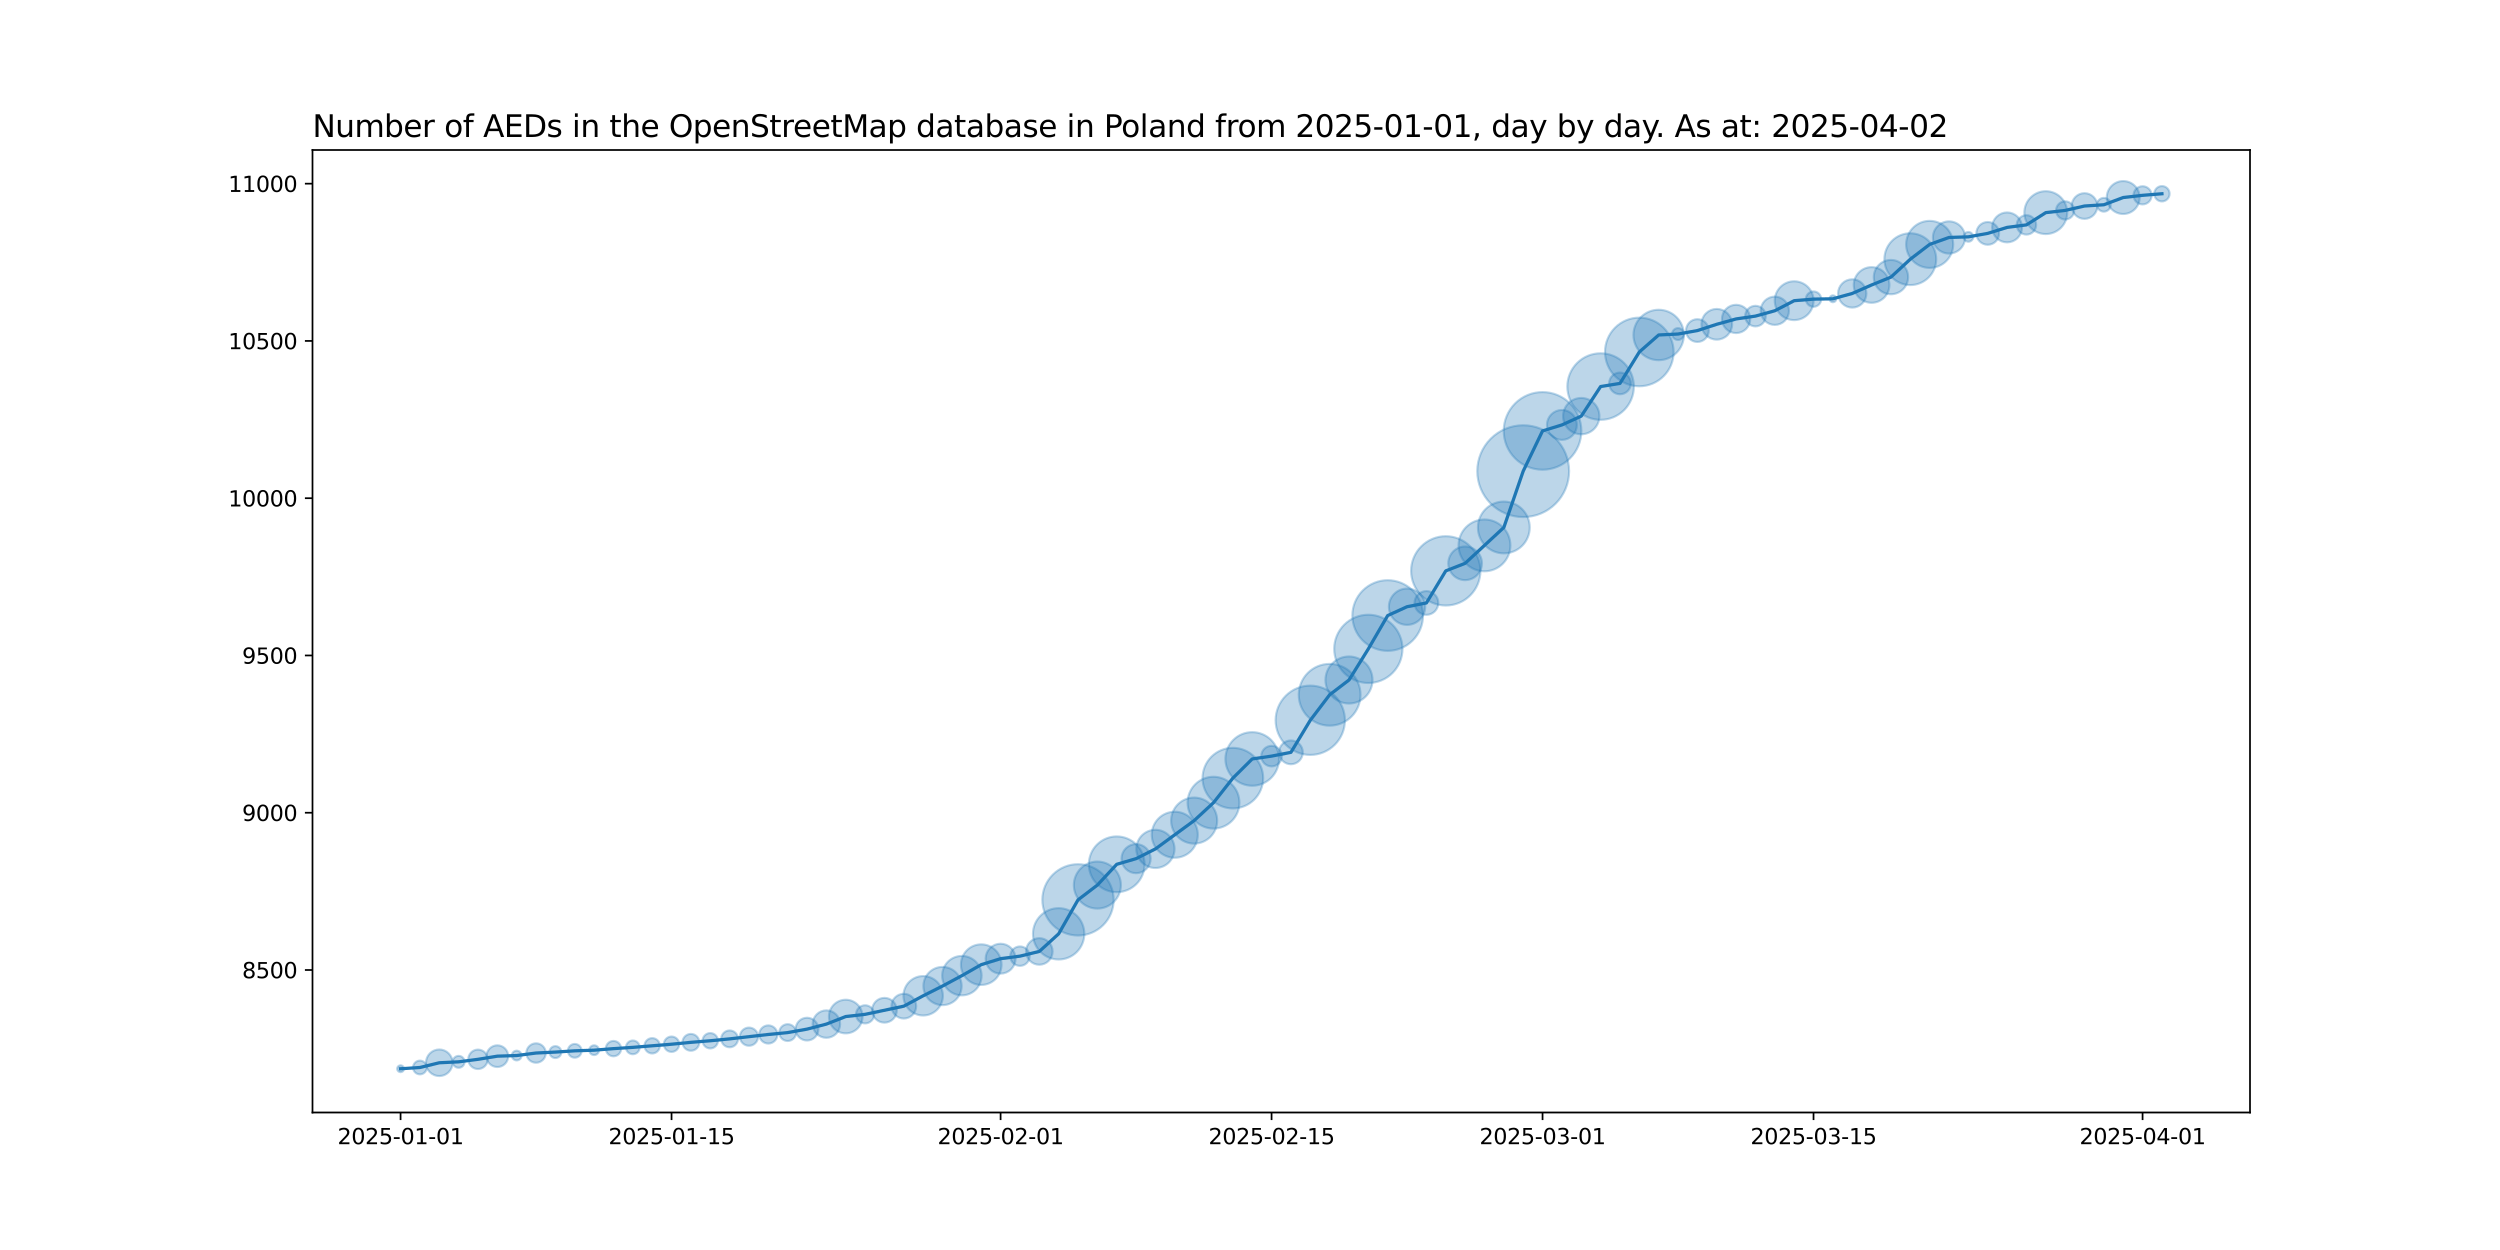 <?xml version="1.0" encoding="utf-8" standalone="no"?>
<!DOCTYPE svg PUBLIC "-//W3C//DTD SVG 1.1//EN"
  "http://www.w3.org/Graphics/SVG/1.1/DTD/svg11.dtd">
<svg xmlns:xlink="http://www.w3.org/1999/xlink" width="1152pt" height="576pt" viewBox="0 0 1152 576" xmlns="http://www.w3.org/2000/svg" version="1.1">
 <defs>
  <style type="text/css">*{stroke-linejoin: round; stroke-linecap: butt}</style>
 </defs>
 <g id="figure_1">
  <g id="patch_1">
   <path d="M 0 576 
L 1152 576 
L 1152 0 
L 0 0 
z
" style="fill: #ffffff"/>
  </g>
  <g id="axes_1">
   <g id="patch_2">
    <path d="M 144 512.64 
L 1036.8 512.64 
L 1036.8 69.12 
L 144 69.12 
z
" style="fill: #ffffff"/>
   </g>
   <g id="PathCollection_1">
    <path d="M 184.582 494.061 
C 185.001 494.061 185.403 493.895 185.7 493.598 
C 185.996 493.302 186.163 492.899 186.163 492.48 
C 186.163 492.061 185.996 491.658 185.7 491.362 
C 185.403 491.065 185.001 490.899 184.582 490.899 
C 184.162 490.899 183.76 491.065 183.464 491.362 
C 183.167 491.658 183.001 492.061 183.001 492.48 
C 183.001 492.899 183.167 493.302 183.464 493.598 
C 183.76 493.895 184.162 494.061 184.582 494.061 
z
" clip-path="url(#p1c1c3b040a)" style="fill: #1f77b4; fill-opacity: 0.3; stroke: #1f77b4; stroke-opacity: 0.3"/>
    <path d="M 193.501 495.063 
C 194.34 495.063 195.144 494.729 195.737 494.136 
C 196.33 493.543 196.663 492.739 196.663 491.9 
C 196.663 491.062 196.33 490.257 195.737 489.664 
C 195.144 489.071 194.34 488.738 193.501 488.738 
C 192.662 488.738 191.858 489.071 191.265 489.664 
C 190.672 490.257 190.339 491.062 190.339 491.9 
C 190.339 492.739 190.672 493.543 191.265 494.136 
C 191.858 494.729 192.662 495.063 193.501 495.063 
z
" clip-path="url(#p1c1c3b040a)" style="fill: #1f77b4; fill-opacity: 0.3; stroke: #1f77b4; stroke-opacity: 0.3"/>
    <path d="M 202.42 495.85 
C 204.044 495.85 205.602 495.205 206.75 494.056 
C 207.898 492.908 208.544 491.35 208.544 489.726 
C 208.544 488.102 207.898 486.545 206.75 485.396 
C 205.602 484.248 204.044 483.603 202.42 483.603 
C 200.796 483.603 199.238 484.248 198.09 485.396 
C 196.941 486.545 196.296 488.102 196.296 489.726 
C 196.296 491.35 196.941 492.908 198.09 494.056 
C 199.238 495.205 200.796 495.85 202.42 495.85 
z
" clip-path="url(#p1c1c3b040a)" style="fill: #1f77b4; fill-opacity: 0.3; stroke: #1f77b4; stroke-opacity: 0.3"/>
    <path d="M 211.339 492.03 
C 212.065 492.03 212.762 491.742 213.276 491.228 
C 213.789 490.714 214.078 490.018 214.078 489.292 
C 214.078 488.565 213.789 487.869 213.276 487.355 
C 212.762 486.841 212.065 486.553 211.339 486.553 
C 210.613 486.553 209.916 486.841 209.403 487.355 
C 208.889 487.869 208.6 488.565 208.6 489.292 
C 208.6 490.018 208.889 490.714 209.403 491.228 
C 209.916 491.742 210.613 492.03 211.339 492.03 
z
" clip-path="url(#p1c1c3b040a)" style="fill: #1f77b4; fill-opacity: 0.3; stroke: #1f77b4; stroke-opacity: 0.3"/>
    <path d="M 220.258 492.604 
C 221.444 492.604 222.582 492.133 223.42 491.294 
C 224.259 490.456 224.73 489.318 224.73 488.132 
C 224.73 486.946 224.259 485.808 223.42 484.97 
C 222.582 484.131 221.444 483.66 220.258 483.66 
C 219.072 483.66 217.935 484.131 217.096 484.97 
C 216.257 485.808 215.786 486.946 215.786 488.132 
C 215.786 489.318 216.257 490.456 217.096 491.294 
C 217.935 492.133 219.072 492.604 220.258 492.604 
z
" clip-path="url(#p1c1c3b040a)" style="fill: #1f77b4; fill-opacity: 0.3; stroke: #1f77b4; stroke-opacity: 0.3"/>
    <path d="M 229.177 491.683 
C 230.503 491.683 231.775 491.156 232.713 490.218 
C 233.65 489.281 234.177 488.009 234.177 486.683 
C 234.177 485.357 233.65 484.085 232.713 483.147 
C 231.775 482.21 230.503 481.683 229.177 481.683 
C 227.851 481.683 226.579 482.21 225.642 483.147 
C 224.704 484.085 224.177 485.357 224.177 486.683 
C 224.177 488.009 224.704 489.281 225.642 490.218 
C 226.579 491.156 227.851 491.683 229.177 491.683 
z
" clip-path="url(#p1c1c3b040a)" style="fill: #1f77b4; fill-opacity: 0.3; stroke: #1f77b4; stroke-opacity: 0.3"/>
    <path d="M 238.096 488.629 
C 238.689 488.629 239.258 488.393 239.677 487.974 
C 240.097 487.555 240.332 486.986 240.332 486.393 
C 240.332 485.8 240.097 485.231 239.677 484.812 
C 239.258 484.392 238.689 484.157 238.096 484.157 
C 237.503 484.157 236.934 484.392 236.515 484.812 
C 236.096 485.231 235.86 485.8 235.86 486.393 
C 235.86 486.986 236.096 487.555 236.515 487.974 
C 236.934 488.393 237.503 488.629 238.096 488.629 
z
" clip-path="url(#p1c1c3b040a)" style="fill: #1f77b4; fill-opacity: 0.3; stroke: #1f77b4; stroke-opacity: 0.3"/>
    <path d="M 247.015 489.706 
C 248.201 489.706 249.339 489.234 250.178 488.396 
C 251.016 487.557 251.488 486.419 251.488 485.233 
C 251.488 484.047 251.016 482.91 250.178 482.071 
C 249.339 481.232 248.201 480.761 247.015 480.761 
C 245.829 480.761 244.692 481.232 243.853 482.071 
C 243.014 482.91 242.543 484.047 242.543 485.233 
C 242.543 486.419 243.014 487.557 243.853 488.396 
C 244.692 489.234 245.829 489.706 247.015 489.706 
z
" clip-path="url(#p1c1c3b040a)" style="fill: #1f77b4; fill-opacity: 0.3; stroke: #1f77b4; stroke-opacity: 0.3"/>
    <path d="M 255.934 487.537 
C 256.661 487.537 257.357 487.249 257.871 486.735 
C 258.385 486.222 258.673 485.525 258.673 484.799 
C 258.673 484.072 258.385 483.376 257.871 482.862 
C 257.357 482.349 256.661 482.06 255.934 482.06 
C 255.208 482.06 254.512 482.349 253.998 482.862 
C 253.484 483.376 253.196 484.072 253.196 484.799 
C 253.196 485.525 253.484 486.222 253.998 486.735 
C 254.512 487.249 255.208 487.537 255.934 487.537 
z
" clip-path="url(#p1c1c3b040a)" style="fill: #1f77b4; fill-opacity: 0.3; stroke: #1f77b4; stroke-opacity: 0.3"/>
    <path d="M 264.854 487.381 
C 265.692 487.381 266.497 487.048 267.09 486.455 
C 267.683 485.862 268.016 485.058 268.016 484.219 
C 268.016 483.38 267.683 482.576 267.09 481.983 
C 266.497 481.39 265.692 481.057 264.854 481.057 
C 264.015 481.057 263.21 481.39 262.617 481.983 
C 262.024 482.576 261.691 483.38 261.691 484.219 
C 261.691 485.058 262.024 485.862 262.617 486.455 
C 263.21 487.048 264.015 487.381 264.854 487.381 
z
" clip-path="url(#p1c1c3b040a)" style="fill: #1f77b4; fill-opacity: 0.3; stroke: #1f77b4; stroke-opacity: 0.3"/>
    <path d="M 273.773 486.165 
C 274.366 486.165 274.934 485.929 275.354 485.51 
C 275.773 485.091 276.009 484.522 276.009 483.929 
C 276.009 483.336 275.773 482.767 275.354 482.348 
C 274.934 481.929 274.366 481.693 273.773 481.693 
C 273.18 481.693 272.611 481.929 272.191 482.348 
C 271.772 482.767 271.537 483.336 271.537 483.929 
C 271.537 484.522 271.772 485.091 272.191 485.51 
C 272.611 485.929 273.18 486.165 273.773 486.165 
z
" clip-path="url(#p1c1c3b040a)" style="fill: #1f77b4; fill-opacity: 0.3; stroke: #1f77b4; stroke-opacity: 0.3"/>
    <path d="M 282.692 486.74 
C 283.629 486.74 284.529 486.367 285.192 485.704 
C 285.855 485.041 286.227 484.142 286.227 483.204 
C 286.227 482.267 285.855 481.367 285.192 480.704 
C 284.529 480.041 283.629 479.669 282.692 479.669 
C 281.754 479.669 280.855 480.041 280.192 480.704 
C 279.529 481.367 279.156 482.267 279.156 483.204 
C 279.156 484.142 279.529 485.041 280.192 485.704 
C 280.855 486.367 281.754 486.74 282.692 486.74 
z
" clip-path="url(#p1c1c3b040a)" style="fill: #1f77b4; fill-opacity: 0.3; stroke: #1f77b4; stroke-opacity: 0.3"/>
    <path d="M 291.611 485.787 
C 292.449 485.787 293.254 485.454 293.847 484.861 
C 294.44 484.268 294.773 483.463 294.773 482.625 
C 294.773 481.786 294.44 480.982 293.847 480.389 
C 293.254 479.796 292.449 479.462 291.611 479.462 
C 290.772 479.462 289.968 479.796 289.375 480.389 
C 288.782 480.982 288.449 481.786 288.449 482.625 
C 288.449 483.463 288.782 484.268 289.375 484.861 
C 289.968 485.454 290.772 485.787 291.611 485.787 
z
" clip-path="url(#p1c1c3b040a)" style="fill: #1f77b4; fill-opacity: 0.3; stroke: #1f77b4; stroke-opacity: 0.3"/>
    <path d="M 300.53 485.436 
C 301.468 485.436 302.367 485.063 303.03 484.4 
C 303.693 483.737 304.065 482.838 304.065 481.9 
C 304.065 480.962 303.693 480.063 303.03 479.4 
C 302.367 478.737 301.468 478.364 300.53 478.364 
C 299.592 478.364 298.693 478.737 298.03 479.4 
C 297.367 480.063 296.994 480.962 296.994 481.9 
C 296.994 482.838 297.367 483.737 298.03 484.4 
C 298.693 485.063 299.592 485.436 300.53 485.436 
z
" clip-path="url(#p1c1c3b040a)" style="fill: #1f77b4; fill-opacity: 0.3; stroke: #1f77b4; stroke-opacity: 0.3"/>
    <path d="M 309.449 484.711 
C 310.387 484.711 311.286 484.338 311.949 483.675 
C 312.612 483.012 312.984 482.113 312.984 481.175 
C 312.984 480.238 312.612 479.338 311.949 478.675 
C 311.286 478.012 310.387 477.64 309.449 477.64 
C 308.511 477.64 307.612 478.012 306.949 478.675 
C 306.286 479.338 305.913 480.238 305.913 481.175 
C 305.913 482.113 306.286 483.012 306.949 483.675 
C 307.612 484.338 308.511 484.711 309.449 484.711 
z
" clip-path="url(#p1c1c3b040a)" style="fill: #1f77b4; fill-opacity: 0.3; stroke: #1f77b4; stroke-opacity: 0.3"/>
    <path d="M 318.368 484.179 
C 319.395 484.179 320.38 483.771 321.107 483.044 
C 321.833 482.318 322.241 481.333 322.241 480.306 
C 322.241 479.279 321.833 478.293 321.107 477.567 
C 320.38 476.841 319.395 476.433 318.368 476.433 
C 317.341 476.433 316.356 476.841 315.629 477.567 
C 314.903 478.293 314.495 479.279 314.495 480.306 
C 314.495 481.333 314.903 482.318 315.629 483.044 
C 316.356 483.771 317.341 484.179 318.368 484.179 
z
" clip-path="url(#p1c1c3b040a)" style="fill: #1f77b4; fill-opacity: 0.3; stroke: #1f77b4; stroke-opacity: 0.3"/>
    <path d="M 327.287 483.117 
C 328.225 483.117 329.124 482.744 329.787 482.081 
C 330.45 481.418 330.823 480.519 330.823 479.581 
C 330.823 478.643 330.45 477.744 329.787 477.081 
C 329.124 476.418 328.225 476.046 327.287 476.046 
C 326.349 476.046 325.45 476.418 324.787 477.081 
C 324.124 477.744 323.752 478.643 323.752 479.581 
C 323.752 480.519 324.124 481.418 324.787 482.081 
C 325.45 482.744 326.349 483.117 327.287 483.117 
z
" clip-path="url(#p1c1c3b040a)" style="fill: #1f77b4; fill-opacity: 0.3; stroke: #1f77b4; stroke-opacity: 0.3"/>
    <path d="M 336.206 482.584 
C 337.233 482.584 338.219 482.176 338.945 481.45 
C 339.671 480.724 340.079 479.739 340.079 478.711 
C 340.079 477.684 339.671 476.699 338.945 475.973 
C 338.219 475.247 337.233 474.839 336.206 474.839 
C 335.179 474.839 334.194 475.247 333.468 475.973 
C 332.741 476.699 332.333 477.684 332.333 478.711 
C 332.333 479.739 332.741 480.724 333.468 481.45 
C 334.194 482.176 335.179 482.584 336.206 482.584 
z
" clip-path="url(#p1c1c3b040a)" style="fill: #1f77b4; fill-opacity: 0.3; stroke: #1f77b4; stroke-opacity: 0.3"/>
    <path d="M 345.125 481.88 
C 346.235 481.88 347.299 481.439 348.083 480.655 
C 348.868 479.871 349.309 478.806 349.309 477.697 
C 349.309 476.588 348.868 475.523 348.083 474.739 
C 347.299 473.954 346.235 473.514 345.125 473.514 
C 344.016 473.514 342.952 473.954 342.167 474.739 
C 341.383 475.523 340.942 476.588 340.942 477.697 
C 340.942 478.806 341.383 479.871 342.167 480.655 
C 342.952 481.439 344.016 481.88 345.125 481.88 
z
" clip-path="url(#p1c1c3b040a)" style="fill: #1f77b4; fill-opacity: 0.3; stroke: #1f77b4; stroke-opacity: 0.3"/>
    <path d="M 354.044 480.866 
C 355.154 480.866 356.218 480.425 357.002 479.64 
C 357.787 478.856 358.228 477.792 358.228 476.682 
C 358.228 475.573 357.787 474.509 357.002 473.724 
C 356.218 472.94 355.154 472.499 354.044 472.499 
C 352.935 472.499 351.871 472.94 351.086 473.724 
C 350.302 474.509 349.861 475.573 349.861 476.682 
C 349.861 477.792 350.302 478.856 351.086 479.64 
C 351.871 480.425 352.935 480.866 354.044 480.866 
z
" clip-path="url(#p1c1c3b040a)" style="fill: #1f77b4; fill-opacity: 0.3; stroke: #1f77b4; stroke-opacity: 0.3"/>
    <path d="M 362.963 479.686 
C 363.991 479.686 364.976 479.278 365.702 478.551 
C 366.428 477.825 366.836 476.84 366.836 475.813 
C 366.836 474.786 366.428 473.801 365.702 473.074 
C 364.976 472.348 363.991 471.94 362.963 471.94 
C 361.936 471.94 360.951 472.348 360.225 473.074 
C 359.499 473.801 359.09 474.786 359.09 475.813 
C 359.09 476.84 359.499 477.825 360.225 478.551 
C 360.951 479.278 361.936 479.686 362.963 479.686 
z
" clip-path="url(#p1c1c3b040a)" style="fill: #1f77b4; fill-opacity: 0.3; stroke: #1f77b4; stroke-opacity: 0.3"/>
    <path d="M 371.883 479.463 
C 373.273 479.463 374.607 478.91 375.591 477.927 
C 376.574 476.943 377.127 475.609 377.127 474.219 
C 377.127 472.828 376.574 471.494 375.591 470.511 
C 374.607 469.527 373.273 468.975 371.883 468.975 
C 370.492 468.975 369.158 469.527 368.174 470.511 
C 367.191 471.494 366.638 472.828 366.638 474.219 
C 366.638 475.609 367.191 476.943 368.174 477.927 
C 369.158 478.91 370.492 479.463 371.883 479.463 
z
" clip-path="url(#p1c1c3b040a)" style="fill: #1f77b4; fill-opacity: 0.3; stroke: #1f77b4; stroke-opacity: 0.3"/>
    <path d="M 380.802 478.224 
C 382.479 478.224 384.088 477.558 385.274 476.372 
C 386.46 475.186 387.126 473.577 387.126 471.9 
C 387.126 470.222 386.46 468.614 385.274 467.428 
C 384.088 466.242 382.479 465.575 380.802 465.575 
C 379.124 465.575 377.515 466.242 376.329 467.428 
C 375.143 468.614 374.477 470.222 374.477 471.9 
C 374.477 473.577 375.143 475.186 376.329 476.372 
C 377.515 477.558 379.124 478.224 380.802 478.224 
z
" clip-path="url(#p1c1c3b040a)" style="fill: #1f77b4; fill-opacity: 0.3; stroke: #1f77b4; stroke-opacity: 0.3"/>
    <path d="M 389.721 476.167 
C 391.775 476.167 393.745 475.351 395.198 473.899 
C 396.65 472.446 397.467 470.476 397.467 468.421 
C 397.467 466.367 396.65 464.397 395.198 462.944 
C 393.745 461.492 391.775 460.675 389.721 460.675 
C 387.666 460.675 385.696 461.492 384.243 462.944 
C 382.791 464.397 381.975 466.367 381.975 468.421 
C 381.975 470.476 382.791 472.446 384.243 473.899 
C 385.696 475.351 387.666 476.167 389.721 476.167 
z
" clip-path="url(#p1c1c3b040a)" style="fill: #1f77b4; fill-opacity: 0.3; stroke: #1f77b4; stroke-opacity: 0.3"/>
    <path d="M 398.64 471.59 
C 399.749 471.59 400.813 471.149 401.598 470.365 
C 402.382 469.58 402.823 468.516 402.823 467.407 
C 402.823 466.297 402.382 465.233 401.598 464.449 
C 400.813 463.664 399.749 463.224 398.64 463.224 
C 397.53 463.224 396.466 463.664 395.682 464.449 
C 394.897 465.233 394.456 466.297 394.456 467.407 
C 394.456 468.516 394.897 469.58 395.682 470.365 
C 396.466 471.149 397.53 471.59 398.64 471.59 
z
" clip-path="url(#p1c1c3b040a)" style="fill: #1f77b4; fill-opacity: 0.3; stroke: #1f77b4; stroke-opacity: 0.3"/>
    <path d="M 407.559 471.224 
C 409.071 471.224 410.521 470.623 411.59 469.554 
C 412.659 468.485 413.26 467.035 413.26 465.523 
C 413.26 464.011 412.659 462.561 411.59 461.492 
C 410.521 460.423 409.071 459.822 407.559 459.822 
C 406.047 459.822 404.597 460.423 403.528 461.492 
C 402.459 462.561 401.858 464.011 401.858 465.523 
C 401.858 467.035 402.459 468.485 403.528 469.554 
C 404.597 470.623 406.047 471.224 407.559 471.224 
z
" clip-path="url(#p1c1c3b040a)" style="fill: #1f77b4; fill-opacity: 0.3; stroke: #1f77b4; stroke-opacity: 0.3"/>
    <path d="M 416.478 469.339 
C 417.99 469.339 419.44 468.739 420.509 467.67 
C 421.578 466.601 422.179 465.15 422.179 463.639 
C 422.179 462.127 421.578 460.677 420.509 459.607 
C 419.44 458.538 417.99 457.938 416.478 457.938 
C 414.966 457.938 413.516 458.538 412.447 459.607 
C 411.378 460.677 410.777 462.127 410.777 463.639 
C 410.777 465.15 411.378 466.601 412.447 467.67 
C 413.516 468.739 414.966 469.339 416.478 469.339 
z
" clip-path="url(#p1c1c3b040a)" style="fill: #1f77b4; fill-opacity: 0.3; stroke: #1f77b4; stroke-opacity: 0.3"/>
    <path d="M 425.397 467.939 
C 427.806 467.939 430.116 466.982 431.82 465.278 
C 433.523 463.575 434.48 461.265 434.48 458.856 
C 434.48 456.447 433.523 454.137 431.82 452.433 
C 430.116 450.73 427.806 449.773 425.397 449.773 
C 422.988 449.773 420.678 450.73 418.974 452.433 
C 417.271 454.137 416.314 456.447 416.314 458.856 
C 416.314 461.265 417.271 463.575 418.974 465.278 
C 420.678 466.982 422.988 467.939 425.397 467.939 
z
" clip-path="url(#p1c1c3b040a)" style="fill: #1f77b4; fill-opacity: 0.3; stroke: #1f77b4; stroke-opacity: 0.3"/>
    <path d="M 434.316 463.166 
C 436.651 463.166 438.89 462.239 440.541 460.588 
C 442.192 458.937 443.119 456.698 443.119 454.363 
C 443.119 452.028 442.192 449.789 440.541 448.138 
C 438.89 446.487 436.651 445.56 434.316 445.56 
C 431.981 445.56 429.742 446.487 428.091 448.138 
C 426.44 449.789 425.513 452.028 425.513 454.363 
C 425.513 456.698 426.44 458.937 428.091 460.588 
C 429.742 462.239 431.981 463.166 434.316 463.166 
z
" clip-path="url(#p1c1c3b040a)" style="fill: #1f77b4; fill-opacity: 0.3; stroke: #1f77b4; stroke-opacity: 0.3"/>
    <path d="M 443.235 458.663 
C 445.644 458.663 447.954 457.706 449.658 456.003 
C 451.361 454.3 452.318 451.989 452.318 449.58 
C 452.318 447.171 451.361 444.861 449.658 443.158 
C 447.954 441.454 445.644 440.497 443.235 440.497 
C 440.826 440.497 438.516 441.454 436.813 443.158 
C 435.109 444.861 434.152 447.171 434.152 449.58 
C 434.152 451.989 435.109 454.3 436.813 456.003 
C 438.516 457.706 440.826 458.663 443.235 458.663 
z
" clip-path="url(#p1c1c3b040a)" style="fill: #1f77b4; fill-opacity: 0.3; stroke: #1f77b4; stroke-opacity: 0.3"/>
    <path d="M 452.154 453.862 
C 454.635 453.862 457.014 452.876 458.769 451.122 
C 460.523 449.368 461.508 446.988 461.508 444.508 
C 461.508 442.027 460.523 439.647 458.769 437.893 
C 457.014 436.139 454.635 435.153 452.154 435.153 
C 449.673 435.153 447.294 436.139 445.54 437.893 
C 443.786 439.647 442.8 442.027 442.8 444.508 
C 442.8 446.988 443.786 449.368 445.54 451.122 
C 447.294 452.876 449.673 453.862 452.154 453.862 
z
" clip-path="url(#p1c1c3b040a)" style="fill: #1f77b4; fill-opacity: 0.3; stroke: #1f77b4; stroke-opacity: 0.3"/>
    <path d="M 461.073 448.646 
C 462.901 448.646 464.654 447.92 465.947 446.627 
C 467.239 445.335 467.965 443.582 467.965 441.754 
C 467.965 439.926 467.239 438.173 465.947 436.881 
C 464.654 435.588 462.901 434.862 461.073 434.862 
C 459.246 434.862 457.492 435.588 456.2 436.881 
C 454.907 438.173 454.181 439.926 454.181 441.754 
C 454.181 443.582 454.907 445.335 456.2 446.627 
C 457.492 447.92 459.246 448.646 461.073 448.646 
z
" clip-path="url(#p1c1c3b040a)" style="fill: #1f77b4; fill-opacity: 0.3; stroke: #1f77b4; stroke-opacity: 0.3"/>
    <path d="M 469.992 445.067 
C 471.178 445.067 472.316 444.595 473.155 443.757 
C 473.993 442.918 474.465 441.78 474.465 440.594 
C 474.465 439.408 473.993 438.271 473.155 437.432 
C 472.316 436.594 471.178 436.122 469.992 436.122 
C 468.806 436.122 467.669 436.594 466.83 437.432 
C 465.991 438.271 465.52 439.408 465.52 440.594 
C 465.52 441.78 465.991 442.918 466.83 443.757 
C 467.669 444.595 468.806 445.067 469.992 445.067 
z
" clip-path="url(#p1c1c3b040a)" style="fill: #1f77b4; fill-opacity: 0.3; stroke: #1f77b4; stroke-opacity: 0.3"/>
    <path d="M 478.911 444.544 
C 480.536 444.544 482.093 443.899 483.242 442.751 
C 484.39 441.602 485.035 440.045 485.035 438.42 
C 485.035 436.796 484.39 435.239 483.242 434.09 
C 482.093 432.942 480.536 432.297 478.911 432.297 
C 477.287 432.297 475.73 432.942 474.581 434.09 
C 473.433 435.239 472.788 436.796 472.788 438.42 
C 472.788 440.045 473.433 441.602 474.581 442.751 
C 475.73 443.899 477.287 444.544 478.911 444.544 
z
" clip-path="url(#p1c1c3b040a)" style="fill: #1f77b4; fill-opacity: 0.3; stroke: #1f77b4; stroke-opacity: 0.3"/>
    <path d="M 487.831 442.136 
C 490.968 442.136 493.978 440.89 496.197 438.671 
C 498.416 436.452 499.663 433.442 499.663 430.304 
C 499.663 427.166 498.416 424.157 496.197 421.938 
C 493.978 419.719 490.968 418.472 487.831 418.472 
C 484.693 418.472 481.683 419.719 479.464 421.938 
C 477.245 424.157 475.998 427.166 475.998 430.304 
C 475.998 433.442 477.245 436.452 479.464 438.671 
C 481.683 440.89 484.693 442.136 487.831 442.136 
z
" clip-path="url(#p1c1c3b040a)" style="fill: #1f77b4; fill-opacity: 0.3; stroke: #1f77b4; stroke-opacity: 0.3"/>
    <path d="M 496.75 431.083 
C 501.107 431.083 505.287 429.352 508.369 426.271 
C 511.45 423.189 513.181 419.009 513.181 414.652 
C 513.181 410.294 511.45 406.114 508.369 403.033 
C 505.287 399.951 501.107 398.22 496.75 398.22 
C 492.392 398.22 488.212 399.951 485.131 403.033 
C 482.049 406.114 480.318 410.294 480.318 414.652 
C 480.318 419.009 482.049 423.189 485.131 426.271 
C 488.212 429.352 492.392 431.083 496.75 431.083 
z
" clip-path="url(#p1c1c3b040a)" style="fill: #1f77b4; fill-opacity: 0.3; stroke: #1f77b4; stroke-opacity: 0.3"/>
    <path d="M 505.669 418.68 
C 508.543 418.68 511.301 417.537 513.334 415.505 
C 515.366 413.472 516.508 410.715 516.508 407.84 
C 516.508 404.965 515.366 402.208 513.334 400.175 
C 511.301 398.142 508.543 397 505.669 397 
C 502.794 397 500.037 398.142 498.004 400.175 
C 495.971 402.208 494.829 404.965 494.829 407.84 
C 494.829 410.715 495.971 413.472 498.004 415.505 
C 500.037 417.537 502.794 418.68 505.669 418.68 
z
" clip-path="url(#p1c1c3b040a)" style="fill: #1f77b4; fill-opacity: 0.3; stroke: #1f77b4; stroke-opacity: 0.3"/>
    <path d="M 514.588 411.12 
C 517.994 411.12 521.262 409.766 523.671 407.357 
C 526.08 404.949 527.433 401.681 527.433 398.274 
C 527.433 394.868 526.08 391.6 523.671 389.191 
C 521.262 386.783 517.994 385.429 514.588 385.429 
C 511.181 385.429 507.914 386.783 505.505 389.191 
C 503.096 391.6 501.743 394.868 501.743 398.274 
C 501.743 401.681 503.096 404.949 505.505 407.357 
C 507.914 409.766 511.181 411.12 514.588 411.12 
z
" clip-path="url(#p1c1c3b040a)" style="fill: #1f77b4; fill-opacity: 0.3; stroke: #1f77b4; stroke-opacity: 0.3"/>
    <path d="M 523.507 402.374 
C 525.286 402.374 526.992 401.667 528.25 400.409 
C 529.508 399.151 530.215 397.445 530.215 395.666 
C 530.215 393.887 529.508 392.18 528.25 390.922 
C 526.992 389.664 525.286 388.957 523.507 388.957 
C 521.728 388.957 520.021 389.664 518.763 390.922 
C 517.506 392.18 516.799 393.887 516.799 395.666 
C 516.799 397.445 517.506 399.151 518.763 400.409 
C 520.021 401.667 521.728 402.374 523.507 402.374 
z
" clip-path="url(#p1c1c3b040a)" style="fill: #1f77b4; fill-opacity: 0.3; stroke: #1f77b4; stroke-opacity: 0.3"/>
    <path d="M 532.426 399.976 
C 534.761 399.976 537 399.049 538.651 397.398 
C 540.302 395.747 541.229 393.507 541.229 391.173 
C 541.229 388.838 540.302 386.599 538.651 384.948 
C 537 383.297 534.761 382.369 532.426 382.369 
C 530.091 382.369 527.852 383.297 526.201 384.948 
C 524.55 386.599 523.623 388.838 523.623 391.173 
C 523.623 393.507 524.55 395.747 526.201 397.398 
C 527.852 399.049 530.091 399.976 532.426 399.976 
z
" clip-path="url(#p1c1c3b040a)" style="fill: #1f77b4; fill-opacity: 0.3; stroke: #1f77b4; stroke-opacity: 0.3"/>
    <path d="M 541.345 395.257 
C 544.158 395.257 546.856 394.14 548.845 392.151 
C 550.834 390.162 551.952 387.464 551.952 384.651 
C 551.952 381.838 550.834 379.14 548.845 377.151 
C 546.856 375.162 544.158 374.044 541.345 374.044 
C 538.532 374.044 535.834 375.162 533.845 377.151 
C 531.856 379.14 530.738 381.838 530.738 384.651 
C 530.738 387.464 531.856 390.162 533.845 392.151 
C 535.834 394.14 538.532 395.257 541.345 395.257 
z
" clip-path="url(#p1c1c3b040a)" style="fill: #1f77b4; fill-opacity: 0.3; stroke: #1f77b4; stroke-opacity: 0.3"/>
    <path d="M 550.264 388.735 
C 553.077 388.735 555.775 387.618 557.764 385.629 
C 559.753 383.64 560.871 380.942 560.871 378.129 
C 560.871 375.316 559.753 372.618 557.764 370.629 
C 555.775 368.64 553.077 367.522 550.264 367.522 
C 547.451 367.522 544.753 368.64 542.764 370.629 
C 540.775 372.618 539.658 375.316 539.658 378.129 
C 539.658 380.942 540.775 383.64 542.764 385.629 
C 544.753 387.618 547.451 388.735 550.264 388.735 
z
" clip-path="url(#p1c1c3b040a)" style="fill: #1f77b4; fill-opacity: 0.3; stroke: #1f77b4; stroke-opacity: 0.3"/>
    <path d="M 559.183 381.805 
C 562.349 381.805 565.386 380.547 567.624 378.309 
C 569.863 376.07 571.121 373.034 571.121 369.868 
C 571.121 366.702 569.863 363.665 567.624 361.427 
C 565.386 359.188 562.349 357.93 559.183 357.93 
C 556.017 357.93 552.981 359.188 550.742 361.427 
C 548.504 363.665 547.246 366.702 547.246 369.868 
C 547.246 373.034 548.504 376.07 550.742 378.309 
C 552.981 380.547 556.017 381.805 559.183 381.805 
z
" clip-path="url(#p1c1c3b040a)" style="fill: #1f77b4; fill-opacity: 0.3; stroke: #1f77b4; stroke-opacity: 0.3"/>
    <path d="M 568.102 372.527 
C 571.806 372.527 575.358 371.056 577.977 368.437 
C 580.595 365.819 582.067 362.266 582.067 358.563 
C 582.067 354.86 580.595 351.308 577.977 348.689 
C 575.358 346.07 571.806 344.599 568.102 344.599 
C 564.399 344.599 560.847 346.07 558.228 348.689 
C 555.609 351.308 554.138 354.86 554.138 358.563 
C 554.138 362.266 555.609 365.819 558.228 368.437 
C 560.847 371.056 564.399 372.527 568.102 372.527 
z
" clip-path="url(#p1c1c3b040a)" style="fill: #1f77b4; fill-opacity: 0.3; stroke: #1f77b4; stroke-opacity: 0.3"/>
    <path d="M 577.021 362.071 
C 580.296 362.071 583.438 360.77 585.754 358.454 
C 588.069 356.139 589.37 352.997 589.37 349.722 
C 589.37 346.447 588.069 343.306 585.754 340.99 
C 583.438 338.674 580.296 337.373 577.021 337.373 
C 573.746 337.373 570.605 338.674 568.289 340.99 
C 565.973 343.306 564.672 346.447 564.672 349.722 
C 564.672 352.997 565.973 356.139 568.289 358.454 
C 570.605 360.77 573.746 362.071 577.021 362.071 
z
" clip-path="url(#p1c1c3b040a)" style="fill: #1f77b4; fill-opacity: 0.3; stroke: #1f77b4; stroke-opacity: 0.3"/>
    <path d="M 585.94 353.161 
C 587.198 353.161 588.405 352.662 589.295 351.772 
C 590.184 350.882 590.684 349.676 590.684 348.418 
C 590.684 347.16 590.184 345.953 589.295 345.064 
C 588.405 344.174 587.198 343.674 585.94 343.674 
C 584.682 343.674 583.476 344.174 582.586 345.064 
C 581.697 345.953 581.197 347.16 581.197 348.418 
C 581.197 349.676 581.697 350.882 582.586 351.772 
C 583.476 352.662 584.682 353.161 585.94 353.161 
z
" clip-path="url(#p1c1c3b040a)" style="fill: #1f77b4; fill-opacity: 0.3; stroke: #1f77b4; stroke-opacity: 0.3"/>
    <path d="M 594.86 352.156 
C 596.312 352.156 597.705 351.579 598.733 350.552 
C 599.76 349.525 600.337 348.131 600.337 346.679 
C 600.337 345.226 599.76 343.833 598.733 342.806 
C 597.705 341.779 596.312 341.201 594.86 341.201 
C 593.407 341.201 592.014 341.779 590.987 342.806 
C 589.959 343.833 589.382 345.226 589.382 346.679 
C 589.382 348.131 589.959 349.525 590.987 350.552 
C 592.014 351.579 593.407 352.156 594.86 352.156 
z
" clip-path="url(#p1c1c3b040a)" style="fill: #1f77b4; fill-opacity: 0.3; stroke: #1f77b4; stroke-opacity: 0.3"/>
    <path d="M 603.779 347.864 
C 608.014 347.864 612.076 346.182 615.07 343.187 
C 618.065 340.193 619.747 336.131 619.747 331.896 
C 619.747 327.661 618.065 323.599 615.07 320.604 
C 612.076 317.61 608.014 315.927 603.779 315.927 
C 599.544 315.927 595.482 317.61 592.487 320.604 
C 589.492 323.599 587.81 327.661 587.81 331.896 
C 587.81 336.131 589.492 340.193 592.487 343.187 
C 595.482 346.182 599.544 347.864 603.779 347.864 
z
" clip-path="url(#p1c1c3b040a)" style="fill: #1f77b4; fill-opacity: 0.3; stroke: #1f77b4; stroke-opacity: 0.3"/>
    <path d="M 612.698 334.386 
C 616.472 334.386 620.091 332.887 622.76 330.219 
C 625.429 327.55 626.928 323.93 626.928 320.156 
C 626.928 316.382 625.429 312.762 622.76 310.094 
C 620.091 307.425 616.472 305.926 612.698 305.926 
C 608.924 305.926 605.304 307.425 602.635 310.094 
C 599.967 312.762 598.467 316.382 598.467 320.156 
C 598.467 323.93 599.967 327.55 602.635 330.219 
C 605.304 332.887 608.924 334.386 612.698 334.386 
z
" clip-path="url(#p1c1c3b040a)" style="fill: #1f77b4; fill-opacity: 0.3; stroke: #1f77b4; stroke-opacity: 0.3"/>
    <path d="M 621.617 324.184 
C 624.492 324.184 627.249 323.042 629.282 321.009 
C 631.314 318.977 632.457 316.219 632.457 313.344 
C 632.457 310.47 631.314 307.712 629.282 305.68 
C 627.249 303.647 624.492 302.505 621.617 302.505 
C 618.742 302.505 615.985 303.647 613.952 305.68 
C 611.919 307.712 610.777 310.47 610.777 313.344 
C 610.777 316.219 611.919 318.977 613.952 321.009 
C 615.985 323.042 618.742 324.184 621.617 324.184 
z
" clip-path="url(#p1c1c3b040a)" style="fill: #1f77b4; fill-opacity: 0.3; stroke: #1f77b4; stroke-opacity: 0.3"/>
    <path d="M 630.536 314.728 
C 634.708 314.728 638.71 313.071 641.66 310.12 
C 644.61 307.17 646.268 303.168 646.268 298.996 
C 646.268 294.824 644.61 290.822 641.66 287.872 
C 638.71 284.922 634.708 283.264 630.536 283.264 
C 626.364 283.264 622.362 284.922 619.412 287.872 
C 616.461 290.822 614.804 294.824 614.804 298.996 
C 614.804 303.168 616.461 307.17 619.412 310.12 
C 622.362 313.071 626.364 314.728 630.536 314.728 
z
" clip-path="url(#p1c1c3b040a)" style="fill: #1f77b4; fill-opacity: 0.3; stroke: #1f77b4; stroke-opacity: 0.3"/>
    <path d="M 639.455 299.912 
C 643.772 299.912 647.913 298.197 650.966 295.144 
C 654.019 292.092 655.734 287.951 655.734 283.633 
C 655.734 279.316 654.019 275.175 650.966 272.123 
C 647.913 269.07 643.772 267.355 639.455 267.355 
C 635.138 267.355 630.997 269.07 627.944 272.123 
C 624.891 275.175 623.176 279.316 623.176 283.633 
C 623.176 287.951 624.891 292.092 627.944 295.144 
C 630.997 298.197 635.138 299.912 639.455 299.912 
z
" clip-path="url(#p1c1c3b040a)" style="fill: #1f77b4; fill-opacity: 0.3; stroke: #1f77b4; stroke-opacity: 0.3"/>
    <path d="M 648.374 287.942 
C 650.593 287.942 652.721 287.06 654.29 285.491 
C 655.859 283.922 656.741 281.794 656.741 279.575 
C 656.741 277.356 655.859 275.228 654.29 273.659 
C 652.721 272.09 650.593 271.209 648.374 271.209 
C 646.155 271.209 644.027 272.09 642.458 273.659 
C 640.889 275.228 640.007 277.356 640.007 279.575 
C 640.007 281.794 640.889 283.922 642.458 285.491 
C 644.027 287.06 646.155 287.942 648.374 287.942 
z
" clip-path="url(#p1c1c3b040a)" style="fill: #1f77b4; fill-opacity: 0.3; stroke: #1f77b4; stroke-opacity: 0.3"/>
    <path d="M 657.293 283.313 
C 658.746 283.313 660.139 282.736 661.166 281.709 
C 662.193 280.682 662.77 279.289 662.77 277.836 
C 662.77 276.384 662.193 274.99 661.166 273.963 
C 660.139 272.936 658.746 272.359 657.293 272.359 
C 655.841 272.359 654.447 272.936 653.42 273.963 
C 652.393 274.99 651.816 276.384 651.816 277.836 
C 651.816 279.289 652.393 280.682 653.42 281.709 
C 654.447 282.736 655.841 283.313 657.293 283.313 
z
" clip-path="url(#p1c1c3b040a)" style="fill: #1f77b4; fill-opacity: 0.3; stroke: #1f77b4; stroke-opacity: 0.3"/>
    <path d="M 666.212 279.022 
C 670.447 279.022 674.509 277.339 677.504 274.345 
C 680.498 271.35 682.181 267.288 682.181 263.053 
C 682.181 258.818 680.498 254.756 677.504 251.762 
C 674.509 248.767 670.447 247.084 666.212 247.084 
C 661.977 247.084 657.915 248.767 654.921 251.762 
C 651.926 254.756 650.243 258.818 650.243 263.053 
C 650.243 267.288 651.926 271.35 654.921 274.345 
C 657.915 277.339 661.977 279.022 666.212 279.022 
z
" clip-path="url(#p1c1c3b040a)" style="fill: #1f77b4; fill-opacity: 0.3; stroke: #1f77b4; stroke-opacity: 0.3"/>
    <path d="M 675.131 267.321 
C 677.186 267.321 679.156 266.505 680.608 265.052 
C 682.061 263.599 682.877 261.629 682.877 259.575 
C 682.877 257.52 682.061 255.55 680.608 254.098 
C 679.156 252.645 677.186 251.829 675.131 251.829 
C 673.077 251.829 671.107 252.645 669.654 254.098 
C 668.201 255.55 667.385 257.52 667.385 259.575 
C 667.385 261.629 668.201 263.599 669.654 265.052 
C 671.107 266.505 673.077 267.321 675.131 267.321 
z
" clip-path="url(#p1c1c3b040a)" style="fill: #1f77b4; fill-opacity: 0.3; stroke: #1f77b4; stroke-opacity: 0.3"/>
    <path d="M 684.05 263.251 
C 687.216 263.251 690.253 261.993 692.491 259.755 
C 694.73 257.516 695.988 254.479 695.988 251.314 
C 695.988 248.148 694.73 245.111 692.491 242.873 
C 690.253 240.634 687.216 239.376 684.05 239.376 
C 680.885 239.376 677.848 240.634 675.609 242.873 
C 673.371 245.111 672.113 248.148 672.113 251.314 
C 672.113 254.479 673.371 257.516 675.609 259.755 
C 677.848 261.993 680.885 263.251 684.05 263.251 
z
" clip-path="url(#p1c1c3b040a)" style="fill: #1f77b4; fill-opacity: 0.3; stroke: #1f77b4; stroke-opacity: 0.3"/>
    <path d="M 692.969 254.99 
C 696.135 254.99 699.172 253.732 701.41 251.494 
C 703.649 249.255 704.907 246.218 704.907 243.053 
C 704.907 239.887 703.649 236.85 701.41 234.612 
C 699.172 232.373 696.135 231.115 692.969 231.115 
C 689.804 231.115 686.767 232.373 684.528 234.612 
C 682.29 236.85 681.032 239.887 681.032 243.053 
C 681.032 246.218 682.29 249.255 684.528 251.494 
C 686.767 253.732 689.804 254.99 692.969 254.99 
z
" clip-path="url(#p1c1c3b040a)" style="fill: #1f77b4; fill-opacity: 0.3; stroke: #1f77b4; stroke-opacity: 0.3"/>
    <path d="M 701.889 238.264 
C 707.499 238.264 712.88 236.035 716.847 232.068 
C 720.814 228.101 723.043 222.72 723.043 217.11 
C 723.043 211.5 720.814 206.118 716.847 202.151 
C 712.88 198.185 707.499 195.956 701.889 195.956 
C 696.278 195.956 690.897 198.185 686.93 202.151 
C 682.963 206.118 680.734 211.5 680.734 217.11 
C 680.734 222.72 682.963 228.101 686.93 232.068 
C 690.897 236.035 696.278 238.264 701.889 238.264 
z
" clip-path="url(#p1c1c3b040a)" style="fill: #1f77b4; fill-opacity: 0.3; stroke: #1f77b4; stroke-opacity: 0.3"/>
    <path d="M 710.808 216.447 
C 715.552 216.447 720.102 214.562 723.457 211.208 
C 726.811 207.853 728.696 203.303 728.696 198.559 
C 728.696 193.814 726.811 189.264 723.457 185.909 
C 720.102 182.555 715.552 180.67 710.808 180.67 
C 706.063 180.67 701.513 182.555 698.158 185.909 
C 694.804 189.264 692.919 193.814 692.919 198.559 
C 692.919 203.303 694.804 207.853 698.158 211.208 
C 701.513 214.562 706.063 216.447 710.808 216.447 
z
" clip-path="url(#p1c1c3b040a)" style="fill: #1f77b4; fill-opacity: 0.3; stroke: #1f77b4; stroke-opacity: 0.3"/>
    <path d="M 719.727 202.697 
C 721.554 202.697 723.308 201.971 724.6 200.678 
C 725.893 199.386 726.619 197.633 726.619 195.805 
C 726.619 193.977 725.893 192.224 724.6 190.931 
C 723.308 189.639 721.554 188.913 719.727 188.913 
C 717.899 188.913 716.146 189.639 714.853 190.931 
C 713.561 192.224 712.835 193.977 712.835 195.805 
C 712.835 197.633 713.561 199.386 714.853 200.678 
C 716.146 201.971 717.899 202.697 719.727 202.697 
z
" clip-path="url(#p1c1c3b040a)" style="fill: #1f77b4; fill-opacity: 0.3; stroke: #1f77b4; stroke-opacity: 0.3"/>
    <path d="M 728.646 200.113 
C 730.865 200.113 732.993 199.232 734.562 197.663 
C 736.131 196.094 737.012 193.966 737.012 191.747 
C 737.012 189.528 736.131 187.4 734.562 185.831 
C 732.993 184.262 730.865 183.38 728.646 183.38 
C 726.427 183.38 724.299 184.262 722.73 185.831 
C 721.161 187.4 720.279 189.528 720.279 191.747 
C 720.279 193.966 721.161 196.094 722.73 197.663 
C 724.299 199.232 726.427 200.113 728.646 200.113 
z
" clip-path="url(#p1c1c3b040a)" style="fill: #1f77b4; fill-opacity: 0.3; stroke: #1f77b4; stroke-opacity: 0.3"/>
    <path d="M 737.565 193.453 
C 741.63 193.453 745.53 191.838 748.405 188.963 
C 751.279 186.088 752.895 182.189 752.895 178.123 
C 752.895 174.058 751.279 170.158 748.405 167.283 
C 745.53 164.409 741.63 162.793 737.565 162.793 
C 733.499 162.793 729.6 164.409 726.725 167.283 
C 723.85 170.158 722.235 174.058 722.235 178.123 
C 722.235 182.189 723.85 186.088 726.725 188.963 
C 729.6 191.838 733.499 193.453 737.565 193.453 
z
" clip-path="url(#p1c1c3b040a)" style="fill: #1f77b4; fill-opacity: 0.3; stroke: #1f77b4; stroke-opacity: 0.3"/>
    <path d="M 746.484 181.674 
C 747.81 181.674 749.082 181.147 750.019 180.209 
C 750.957 179.272 751.484 178 751.484 176.674 
C 751.484 175.348 750.957 174.076 750.019 173.138 
C 749.082 172.201 747.81 171.674 746.484 171.674 
C 745.158 171.674 743.886 172.201 742.948 173.138 
C 742.011 174.076 741.484 175.348 741.484 176.674 
C 741.484 178 742.011 179.272 742.948 180.209 
C 743.886 181.147 745.158 181.674 746.484 181.674 
z
" clip-path="url(#p1c1c3b040a)" style="fill: #1f77b4; fill-opacity: 0.3; stroke: #1f77b4; stroke-opacity: 0.3"/>
    <path d="M 755.403 177.992 
C 759.596 177.992 763.618 176.326 766.583 173.361 
C 769.548 170.396 771.214 166.374 771.214 162.181 
C 771.214 157.987 769.548 153.965 766.583 151 
C 763.618 148.035 759.596 146.369 755.403 146.369 
C 751.21 146.369 747.188 148.035 744.223 151 
C 741.258 153.965 739.592 157.987 739.592 162.181 
C 739.592 166.374 741.258 170.396 744.223 173.361 
C 747.188 176.326 751.21 177.992 755.403 177.992 
z
" clip-path="url(#p1c1c3b040a)" style="fill: #1f77b4; fill-opacity: 0.3; stroke: #1f77b4; stroke-opacity: 0.3"/>
    <path d="M 764.322 165.973 
C 767.403 165.973 770.359 164.749 772.538 162.57 
C 774.717 160.391 775.941 157.436 775.941 154.354 
C 775.941 151.273 774.717 148.317 772.538 146.138 
C 770.359 143.96 767.403 142.735 764.322 142.735 
C 761.241 142.735 758.285 143.96 756.106 146.138 
C 753.927 148.317 752.703 151.273 752.703 154.354 
C 752.703 157.436 753.927 160.391 756.106 162.57 
C 758.285 164.749 761.241 165.973 764.322 165.973 
z
" clip-path="url(#p1c1c3b040a)" style="fill: #1f77b4; fill-opacity: 0.3; stroke: #1f77b4; stroke-opacity: 0.3"/>
    <path d="M 773.241 156.658 
C 773.967 156.658 774.664 156.37 775.178 155.856 
C 775.691 155.342 775.98 154.646 775.98 153.92 
C 775.98 153.193 775.691 152.497 775.178 151.983 
C 774.664 151.469 773.967 151.181 773.241 151.181 
C 772.515 151.181 771.818 151.469 771.305 151.983 
C 770.791 152.497 770.503 153.193 770.503 153.92 
C 770.503 154.646 770.791 155.342 771.305 155.856 
C 771.818 156.37 772.515 156.658 773.241 156.658 
z
" clip-path="url(#p1c1c3b040a)" style="fill: #1f77b4; fill-opacity: 0.3; stroke: #1f77b4; stroke-opacity: 0.3"/>
    <path d="M 782.16 157.569 
C 783.551 157.569 784.885 157.017 785.868 156.033 
C 786.852 155.05 787.404 153.716 787.404 152.325 
C 787.404 150.935 786.852 149.601 785.868 148.617 
C 784.885 147.634 783.551 147.081 782.16 147.081 
C 780.77 147.081 779.436 147.634 778.452 148.617 
C 777.469 149.601 776.916 150.935 776.916 152.325 
C 776.916 153.716 777.469 155.05 778.452 156.033 
C 779.436 157.017 780.77 157.569 782.16 157.569 
z
" clip-path="url(#p1c1c3b040a)" style="fill: #1f77b4; fill-opacity: 0.3; stroke: #1f77b4; stroke-opacity: 0.3"/>
    <path d="M 791.079 156.498 
C 792.955 156.498 794.753 155.753 796.079 154.427 
C 797.405 153.101 798.15 151.302 798.15 149.427 
C 798.15 147.551 797.405 145.753 796.079 144.427 
C 794.753 143.101 792.955 142.356 791.079 142.356 
C 789.204 142.356 787.405 143.101 786.079 144.427 
C 784.753 145.753 784.008 147.551 784.008 149.427 
C 784.008 151.302 784.753 153.101 786.079 154.427 
C 787.405 155.753 789.204 156.498 791.079 156.498 
z
" clip-path="url(#p1c1c3b040a)" style="fill: #1f77b4; fill-opacity: 0.3; stroke: #1f77b4; stroke-opacity: 0.3"/>
    <path d="M 799.998 153.482 
C 801.727 153.482 803.386 152.795 804.608 151.573 
C 805.831 150.35 806.518 148.692 806.518 146.963 
C 806.518 145.234 805.831 143.576 804.608 142.353 
C 803.386 141.131 801.727 140.444 799.998 140.444 
C 798.269 140.444 796.611 141.131 795.389 142.353 
C 794.166 143.576 793.479 145.234 793.479 146.963 
C 793.479 148.692 794.166 150.35 795.389 151.573 
C 796.611 152.795 798.269 153.482 799.998 153.482 
z
" clip-path="url(#p1c1c3b040a)" style="fill: #1f77b4; fill-opacity: 0.3; stroke: #1f77b4; stroke-opacity: 0.3"/>
    <path d="M 808.917 150.402 
C 810.175 150.402 811.382 149.902 812.272 149.013 
C 813.161 148.123 813.661 146.916 813.661 145.658 
C 813.661 144.4 813.161 143.194 812.272 142.304 
C 811.382 141.415 810.175 140.915 808.917 140.915 
C 807.66 140.915 806.453 141.415 805.563 142.304 
C 804.674 143.194 804.174 144.4 804.174 145.658 
C 804.174 146.916 804.674 148.123 805.563 149.013 
C 806.453 149.902 807.66 150.402 808.917 150.402 
z
" clip-path="url(#p1c1c3b040a)" style="fill: #1f77b4; fill-opacity: 0.3; stroke: #1f77b4; stroke-opacity: 0.3"/>
    <path d="M 817.837 149.714 
C 819.565 149.714 821.224 149.027 822.446 147.804 
C 823.669 146.582 824.356 144.924 824.356 143.195 
C 824.356 141.466 823.669 139.807 822.446 138.585 
C 821.224 137.362 819.565 136.675 817.837 136.675 
C 816.108 136.675 814.449 137.362 813.227 138.585 
C 812.004 139.807 811.317 141.466 811.317 143.195 
C 811.317 144.924 812.004 146.582 813.227 147.804 
C 814.449 149.027 816.108 149.714 817.837 149.714 
z
" clip-path="url(#p1c1c3b040a)" style="fill: #1f77b4; fill-opacity: 0.3; stroke: #1f77b4; stroke-opacity: 0.3"/>
    <path d="M 826.756 147.501 
C 829.128 147.501 831.403 146.559 833.08 144.881 
C 834.757 143.204 835.7 140.929 835.7 138.557 
C 835.7 136.185 834.757 133.91 833.08 132.232 
C 831.403 130.555 829.128 129.613 826.756 129.613 
C 824.384 129.613 822.108 130.555 820.431 132.232 
C 818.754 133.91 817.811 136.185 817.811 138.557 
C 817.811 140.929 818.754 143.204 820.431 144.881 
C 822.108 146.559 824.384 147.501 826.756 147.501 
z
" clip-path="url(#p1c1c3b040a)" style="fill: #1f77b4; fill-opacity: 0.3; stroke: #1f77b4; stroke-opacity: 0.3"/>
    <path d="M 835.675 141.368 
C 836.612 141.368 837.512 140.995 838.175 140.332 
C 838.838 139.669 839.21 138.77 839.21 137.832 
C 839.21 136.894 838.838 135.995 838.175 135.332 
C 837.512 134.669 836.612 134.297 835.675 134.297 
C 834.737 134.297 833.838 134.669 833.175 135.332 
C 832.512 135.995 832.139 136.894 832.139 137.832 
C 832.139 138.77 832.512 139.669 833.175 140.332 
C 833.838 140.995 834.737 141.368 835.675 141.368 
z
" clip-path="url(#p1c1c3b040a)" style="fill: #1f77b4; fill-opacity: 0.3; stroke: #1f77b4; stroke-opacity: 0.3"/>
    <path d="M 844.594 139.268 
C 845.013 139.268 845.415 139.102 845.712 138.805 
C 846.008 138.509 846.175 138.107 846.175 137.687 
C 846.175 137.268 846.008 136.866 845.712 136.569 
C 845.415 136.273 845.013 136.106 844.594 136.106 
C 844.174 136.106 843.772 136.273 843.476 136.569 
C 843.179 136.866 843.013 137.268 843.013 137.687 
C 843.013 138.107 843.179 138.509 843.476 138.805 
C 843.772 139.102 844.174 139.268 844.594 139.268 
z
" clip-path="url(#p1c1c3b040a)" style="fill: #1f77b4; fill-opacity: 0.3; stroke: #1f77b4; stroke-opacity: 0.3"/>
    <path d="M 853.513 141.743 
C 855.242 141.743 856.9 141.056 858.123 139.833 
C 859.345 138.611 860.032 136.952 860.032 135.223 
C 860.032 133.494 859.345 131.836 858.123 130.614 
C 856.9 129.391 855.242 128.704 853.513 128.704 
C 851.784 128.704 850.126 129.391 848.903 130.614 
C 847.681 131.836 846.994 133.494 846.994 135.223 
C 846.994 136.952 847.681 138.611 848.903 139.833 
C 850.126 141.056 851.784 141.743 853.513 141.743 
z
" clip-path="url(#p1c1c3b040a)" style="fill: #1f77b4; fill-opacity: 0.3; stroke: #1f77b4; stroke-opacity: 0.3"/>
    <path d="M 862.432 139.526 
C 864.611 139.526 866.701 138.66 868.241 137.12 
C 869.782 135.579 870.648 133.489 870.648 131.31 
C 870.648 129.131 869.782 127.041 868.241 125.501 
C 866.701 123.96 864.611 123.094 862.432 123.094 
C 860.253 123.094 858.163 123.96 856.622 125.501 
C 855.082 127.041 854.216 129.131 854.216 131.31 
C 854.216 133.489 855.082 135.579 856.622 137.12 
C 858.163 138.66 860.253 139.526 862.432 139.526 
z
" clip-path="url(#p1c1c3b040a)" style="fill: #1f77b4; fill-opacity: 0.3; stroke: #1f77b4; stroke-opacity: 0.3"/>
    <path d="M 871.351 135.593 
C 873.448 135.593 875.459 134.76 876.941 133.277 
C 878.424 131.795 879.257 129.784 879.257 127.687 
C 879.257 125.59 878.424 123.579 876.941 122.097 
C 875.459 120.614 873.448 119.781 871.351 119.781 
C 869.254 119.781 867.243 120.614 865.761 122.097 
C 864.278 123.579 863.445 125.59 863.445 127.687 
C 863.445 129.784 864.278 131.795 865.761 133.277 
C 867.243 134.76 869.254 135.593 871.351 135.593 
z
" clip-path="url(#p1c1c3b040a)" style="fill: #1f77b4; fill-opacity: 0.3; stroke: #1f77b4; stroke-opacity: 0.3"/>
    <path d="M 880.27 131.363 
C 883.436 131.363 886.473 130.105 888.711 127.867 
C 890.95 125.628 892.207 122.592 892.207 119.426 
C 892.207 116.26 890.95 113.223 888.711 110.985 
C 886.473 108.746 883.436 107.488 880.27 107.488 
C 877.104 107.488 874.068 108.746 871.829 110.985 
C 869.591 113.223 868.333 116.26 868.333 119.426 
C 868.333 122.592 869.591 125.628 871.829 127.867 
C 874.068 130.105 877.104 131.363 880.27 131.363 
z
" clip-path="url(#p1c1c3b040a)" style="fill: #1f77b4; fill-opacity: 0.3; stroke: #1f77b4; stroke-opacity: 0.3"/>
    <path d="M 889.189 123.454 
C 892.064 123.454 894.821 122.312 896.854 120.279 
C 898.887 118.246 900.029 115.489 900.029 112.614 
C 900.029 109.739 898.887 106.982 896.854 104.949 
C 894.821 102.916 892.064 101.774 889.189 101.774 
C 886.314 101.774 883.557 102.916 881.524 104.949 
C 879.492 106.982 878.349 109.739 878.349 112.614 
C 878.349 115.489 879.492 118.246 881.524 120.279 
C 883.557 122.312 886.314 123.454 889.189 123.454 
z
" clip-path="url(#p1c1c3b040a)" style="fill: #1f77b4; fill-opacity: 0.3; stroke: #1f77b4; stroke-opacity: 0.3"/>
    <path d="M 898.108 116.842 
C 900.075 116.842 901.962 116.06 903.352 114.67 
C 904.743 113.279 905.524 111.392 905.524 109.426 
C 905.524 107.459 904.743 105.572 903.352 104.181 
C 901.962 102.791 900.075 102.009 898.108 102.009 
C 896.141 102.009 894.255 102.791 892.864 104.181 
C 891.474 105.572 890.692 107.459 890.692 109.426 
C 890.692 111.392 891.474 113.279 892.864 114.67 
C 894.255 116.06 896.141 116.842 898.108 116.842 
z
" clip-path="url(#p1c1c3b040a)" style="fill: #1f77b4; fill-opacity: 0.3; stroke: #1f77b4; stroke-opacity: 0.3"/>
    <path d="M 907.027 111.372 
C 907.62 111.372 908.189 111.136 908.609 110.717 
C 909.028 110.297 909.263 109.729 909.263 109.136 
C 909.263 108.543 909.028 107.974 908.609 107.555 
C 908.189 107.135 907.62 106.9 907.027 106.9 
C 906.434 106.9 905.866 107.135 905.446 107.555 
C 905.027 107.974 904.791 108.543 904.791 109.136 
C 904.791 109.729 905.027 110.297 905.446 110.717 
C 905.866 111.136 906.434 111.372 907.027 111.372 
z
" clip-path="url(#p1c1c3b040a)" style="fill: #1f77b4; fill-opacity: 0.3; stroke: #1f77b4; stroke-opacity: 0.3"/>
    <path d="M 915.946 112.785 
C 917.337 112.785 918.671 112.233 919.655 111.249 
C 920.638 110.266 921.19 108.932 921.19 107.541 
C 921.19 106.151 920.638 104.817 919.655 103.833 
C 918.671 102.85 917.337 102.297 915.946 102.297 
C 914.556 102.297 913.222 102.85 912.238 103.833 
C 911.255 104.817 910.702 106.151 910.702 107.541 
C 910.702 108.932 911.255 110.266 912.238 111.249 
C 913.222 112.233 914.556 112.785 915.946 112.785 
z
" clip-path="url(#p1c1c3b040a)" style="fill: #1f77b4; fill-opacity: 0.3; stroke: #1f77b4; stroke-opacity: 0.3"/>
    <path d="M 924.866 111.68 
C 926.693 111.68 928.446 110.954 929.739 109.661 
C 931.031 108.369 931.758 106.615 931.758 104.788 
C 931.758 102.96 931.031 101.207 929.739 99.914 
C 928.446 98.622 926.693 97.896 924.866 97.896 
C 923.038 97.896 921.285 98.622 919.992 99.914 
C 918.7 101.207 917.974 102.96 917.974 104.788 
C 917.974 106.615 918.7 108.369 919.992 109.661 
C 921.285 110.954 923.038 111.68 924.866 111.68 
z
" clip-path="url(#p1c1c3b040a)" style="fill: #1f77b4; fill-opacity: 0.3; stroke: #1f77b4; stroke-opacity: 0.3"/>
    <path d="M 933.785 108.1 
C 934.971 108.1 936.108 107.629 936.947 106.791 
C 937.786 105.952 938.257 104.814 938.257 103.628 
C 938.257 102.442 937.786 101.305 936.947 100.466 
C 936.108 99.627 934.971 99.156 933.785 99.156 
C 932.599 99.156 931.461 99.627 930.622 100.466 
C 929.784 101.305 929.312 102.442 929.312 103.628 
C 929.312 104.814 929.784 105.952 930.622 106.791 
C 931.461 107.629 932.599 108.1 933.785 108.1 
z
" clip-path="url(#p1c1c3b040a)" style="fill: #1f77b4; fill-opacity: 0.3; stroke: #1f77b4; stroke-opacity: 0.3"/>
    <path d="M 942.704 107.85 
C 945.322 107.85 947.834 106.81 949.686 104.958 
C 951.537 103.106 952.578 100.595 952.578 97.976 
C 952.578 95.357 951.537 92.845 949.686 90.994 
C 947.834 89.142 945.322 88.102 942.704 88.102 
C 940.085 88.102 937.573 89.142 935.722 90.994 
C 933.87 92.845 932.829 95.357 932.829 97.976 
C 932.829 100.595 933.87 103.106 935.722 104.958 
C 937.573 106.81 940.085 107.85 942.704 107.85 
z
" clip-path="url(#p1c1c3b040a)" style="fill: #1f77b4; fill-opacity: 0.3; stroke: #1f77b4; stroke-opacity: 0.3"/>
    <path d="M 951.623 101.145 
C 952.732 101.145 953.796 100.704 954.581 99.919 
C 955.365 99.135 955.806 98.071 955.806 96.961 
C 955.806 95.852 955.365 94.788 954.581 94.003 
C 953.796 93.219 952.732 92.778 951.623 92.778 
C 950.513 92.778 949.449 93.219 948.665 94.003 
C 947.88 94.788 947.439 95.852 947.439 96.961 
C 947.439 98.071 947.88 99.135 948.665 99.919 
C 949.449 100.704 950.513 101.145 951.623 101.145 
z
" clip-path="url(#p1c1c3b040a)" style="fill: #1f77b4; fill-opacity: 0.3; stroke: #1f77b4; stroke-opacity: 0.3"/>
    <path d="M 960.542 100.848 
C 962.111 100.848 963.616 100.225 964.725 99.116 
C 965.835 98.006 966.458 96.501 966.458 94.932 
C 966.458 93.363 965.835 91.858 964.725 90.749 
C 963.616 89.64 962.111 89.016 960.542 89.016 
C 958.973 89.016 957.468 89.64 956.359 90.749 
C 955.249 91.858 954.626 93.363 954.626 94.932 
C 954.626 96.501 955.249 98.006 956.359 99.116 
C 957.468 100.225 958.973 100.848 960.542 100.848 
z
" clip-path="url(#p1c1c3b040a)" style="fill: #1f77b4; fill-opacity: 0.3; stroke: #1f77b4; stroke-opacity: 0.3"/>
    <path d="M 969.461 97.515 
C 970.3 97.515 971.104 97.182 971.697 96.589 
C 972.29 95.996 972.623 95.191 972.623 94.353 
C 972.623 93.514 972.29 92.71 971.697 92.117 
C 971.104 91.524 970.3 91.19 969.461 91.19 
C 968.622 91.19 967.818 91.524 967.225 92.117 
C 966.632 92.71 966.299 93.514 966.299 94.353 
C 966.299 95.191 966.632 95.996 967.225 96.589 
C 967.818 97.182 968.622 97.515 969.461 97.515 
z
" clip-path="url(#p1c1c3b040a)" style="fill: #1f77b4; fill-opacity: 0.3; stroke: #1f77b4; stroke-opacity: 0.3"/>
    <path d="M 978.38 98.602 
C 980.391 98.602 982.32 97.803 983.742 96.381 
C 985.164 94.959 985.963 93.03 985.963 91.019 
C 985.963 89.008 985.164 87.079 983.742 85.657 
C 982.32 84.235 980.391 83.436 978.38 83.436 
C 976.369 83.436 974.44 84.235 973.018 85.657 
C 971.596 87.079 970.797 89.008 970.797 91.019 
C 970.797 93.03 971.596 94.959 973.018 96.381 
C 974.44 97.803 976.369 98.602 978.38 98.602 
z
" clip-path="url(#p1c1c3b040a)" style="fill: #1f77b4; fill-opacity: 0.3; stroke: #1f77b4; stroke-opacity: 0.3"/>
    <path d="M 987.299 94.188 
C 988.409 94.188 989.473 93.747 990.257 92.963 
C 991.042 92.178 991.482 91.114 991.482 90.005 
C 991.482 88.895 991.042 87.831 990.257 87.047 
C 989.473 86.262 988.409 85.821 987.299 85.821 
C 986.19 85.821 985.126 86.262 984.341 87.047 
C 983.557 87.831 983.116 88.895 983.116 90.005 
C 983.116 91.114 983.557 92.178 984.341 92.963 
C 985.126 93.747 986.19 94.188 987.299 94.188 
z
" clip-path="url(#p1c1c3b040a)" style="fill: #1f77b4; fill-opacity: 0.3; stroke: #1f77b4; stroke-opacity: 0.3"/>
    <path d="M 996.218 92.816 
C 997.156 92.816 998.055 92.443 998.718 91.78 
C 999.381 91.117 999.754 90.218 999.754 89.28 
C 999.754 88.342 999.381 87.443 998.718 86.78 
C 998.055 86.117 997.156 85.744 996.218 85.744 
C 995.281 85.744 994.381 86.117 993.718 86.78 
C 993.055 87.443 992.683 88.342 992.683 89.28 
C 992.683 90.218 993.055 91.117 993.718 91.78 
C 994.381 92.443 995.281 92.816 996.218 92.816 
z
" clip-path="url(#p1c1c3b040a)" style="fill: #1f77b4; fill-opacity: 0.3; stroke: #1f77b4; stroke-opacity: 0.3"/>
   </g>
   <g id="matplotlib.axis_1">
    <g id="xtick_1">
     <g id="line2d_1">
      <defs>
       <path id="me6142ba79a" d="M 0 0 
L 0 3.5 
" style="stroke: #000000; stroke-width: 0.8"/>
      </defs>
      <g>
       <use xlink:href="#me6142ba79a" x="184.582" y="512.64" style="stroke: #000000; stroke-width: 0.8"/>
      </g>
     </g>
     <g id="text_1">
      <!-- 2025-01-01 -->
      <g transform="translate(155.524 527.238) scale(0.1 -0.1)">
       <defs>
        <path id="DejaVuSans-32" d="M 1228 531 
L 3431 531 
L 3431 0 
L 469 0 
L 469 531 
Q 828 903 1448 1529 
Q 2069 2156 2228 2338 
Q 2531 2678 2651 2914 
Q 2772 3150 2772 3378 
Q 2772 3750 2511 3984 
Q 2250 4219 1831 4219 
Q 1534 4219 1204 4116 
Q 875 4013 500 3803 
L 500 4441 
Q 881 4594 1212 4672 
Q 1544 4750 1819 4750 
Q 2544 4750 2975 4387 
Q 3406 4025 3406 3419 
Q 3406 3131 3298 2873 
Q 3191 2616 2906 2266 
Q 2828 2175 2409 1742 
Q 1991 1309 1228 531 
z
" transform="scale(0.016)"/>
        <path id="DejaVuSans-30" d="M 2034 4250 
Q 1547 4250 1301 3770 
Q 1056 3291 1056 2328 
Q 1056 1369 1301 889 
Q 1547 409 2034 409 
Q 2525 409 2770 889 
Q 3016 1369 3016 2328 
Q 3016 3291 2770 3770 
Q 2525 4250 2034 4250 
z
M 2034 4750 
Q 2819 4750 3233 4129 
Q 3647 3509 3647 2328 
Q 3647 1150 3233 529 
Q 2819 -91 2034 -91 
Q 1250 -91 836 529 
Q 422 1150 422 2328 
Q 422 3509 836 4129 
Q 1250 4750 2034 4750 
z
" transform="scale(0.016)"/>
        <path id="DejaVuSans-35" d="M 691 4666 
L 3169 4666 
L 3169 4134 
L 1269 4134 
L 1269 2991 
Q 1406 3038 1543 3061 
Q 1681 3084 1819 3084 
Q 2600 3084 3056 2656 
Q 3513 2228 3513 1497 
Q 3513 744 3044 326 
Q 2575 -91 1722 -91 
Q 1428 -91 1123 -41 
Q 819 9 494 109 
L 494 744 
Q 775 591 1075 516 
Q 1375 441 1709 441 
Q 2250 441 2565 725 
Q 2881 1009 2881 1497 
Q 2881 1984 2565 2268 
Q 2250 2553 1709 2553 
Q 1456 2553 1204 2497 
Q 953 2441 691 2322 
L 691 4666 
z
" transform="scale(0.016)"/>
        <path id="DejaVuSans-2d" d="M 313 2009 
L 1997 2009 
L 1997 1497 
L 313 1497 
L 313 2009 
z
" transform="scale(0.016)"/>
        <path id="DejaVuSans-31" d="M 794 531 
L 1825 531 
L 1825 4091 
L 703 3866 
L 703 4441 
L 1819 4666 
L 2450 4666 
L 2450 531 
L 3481 531 
L 3481 0 
L 794 0 
L 794 531 
z
" transform="scale(0.016)"/>
       </defs>
       <use xlink:href="#DejaVuSans-32"/>
       <use xlink:href="#DejaVuSans-30" x="63.623"/>
       <use xlink:href="#DejaVuSans-32" x="127.246"/>
       <use xlink:href="#DejaVuSans-35" x="190.869"/>
       <use xlink:href="#DejaVuSans-2d" x="254.492"/>
       <use xlink:href="#DejaVuSans-30" x="290.576"/>
       <use xlink:href="#DejaVuSans-31" x="354.199"/>
       <use xlink:href="#DejaVuSans-2d" x="417.822"/>
       <use xlink:href="#DejaVuSans-30" x="453.906"/>
       <use xlink:href="#DejaVuSans-31" x="517.529"/>
      </g>
     </g>
    </g>
    <g id="xtick_2">
     <g id="line2d_2">
      <g>
       <use xlink:href="#me6142ba79a" x="309.449" y="512.64" style="stroke: #000000; stroke-width: 0.8"/>
      </g>
     </g>
     <g id="text_2">
      <!-- 2025-01-15 -->
      <g transform="translate(280.391 527.238) scale(0.1 -0.1)">
       <use xlink:href="#DejaVuSans-32"/>
       <use xlink:href="#DejaVuSans-30" x="63.623"/>
       <use xlink:href="#DejaVuSans-32" x="127.246"/>
       <use xlink:href="#DejaVuSans-35" x="190.869"/>
       <use xlink:href="#DejaVuSans-2d" x="254.492"/>
       <use xlink:href="#DejaVuSans-30" x="290.576"/>
       <use xlink:href="#DejaVuSans-31" x="354.199"/>
       <use xlink:href="#DejaVuSans-2d" x="417.822"/>
       <use xlink:href="#DejaVuSans-31" x="453.906"/>
       <use xlink:href="#DejaVuSans-35" x="517.529"/>
      </g>
     </g>
    </g>
    <g id="xtick_3">
     <g id="line2d_3">
      <g>
       <use xlink:href="#me6142ba79a" x="461.073" y="512.64" style="stroke: #000000; stroke-width: 0.8"/>
      </g>
     </g>
     <g id="text_3">
      <!-- 2025-02-01 -->
      <g transform="translate(432.016 527.238) scale(0.1 -0.1)">
       <use xlink:href="#DejaVuSans-32"/>
       <use xlink:href="#DejaVuSans-30" x="63.623"/>
       <use xlink:href="#DejaVuSans-32" x="127.246"/>
       <use xlink:href="#DejaVuSans-35" x="190.869"/>
       <use xlink:href="#DejaVuSans-2d" x="254.492"/>
       <use xlink:href="#DejaVuSans-30" x="290.576"/>
       <use xlink:href="#DejaVuSans-32" x="354.199"/>
       <use xlink:href="#DejaVuSans-2d" x="417.822"/>
       <use xlink:href="#DejaVuSans-30" x="453.906"/>
       <use xlink:href="#DejaVuSans-31" x="517.529"/>
      </g>
     </g>
    </g>
    <g id="xtick_4">
     <g id="line2d_4">
      <g>
       <use xlink:href="#me6142ba79a" x="585.94" y="512.64" style="stroke: #000000; stroke-width: 0.8"/>
      </g>
     </g>
     <g id="text_4">
      <!-- 2025-02-15 -->
      <g transform="translate(556.883 527.238) scale(0.1 -0.1)">
       <use xlink:href="#DejaVuSans-32"/>
       <use xlink:href="#DejaVuSans-30" x="63.623"/>
       <use xlink:href="#DejaVuSans-32" x="127.246"/>
       <use xlink:href="#DejaVuSans-35" x="190.869"/>
       <use xlink:href="#DejaVuSans-2d" x="254.492"/>
       <use xlink:href="#DejaVuSans-30" x="290.576"/>
       <use xlink:href="#DejaVuSans-32" x="354.199"/>
       <use xlink:href="#DejaVuSans-2d" x="417.822"/>
       <use xlink:href="#DejaVuSans-31" x="453.906"/>
       <use xlink:href="#DejaVuSans-35" x="517.529"/>
      </g>
     </g>
    </g>
    <g id="xtick_5">
     <g id="line2d_5">
      <g>
       <use xlink:href="#me6142ba79a" x="710.808" y="512.64" style="stroke: #000000; stroke-width: 0.8"/>
      </g>
     </g>
     <g id="text_5">
      <!-- 2025-03-01 -->
      <g transform="translate(681.75 527.238) scale(0.1 -0.1)">
       <defs>
        <path id="DejaVuSans-33" d="M 2597 2516 
Q 3050 2419 3304 2112 
Q 3559 1806 3559 1356 
Q 3559 666 3084 287 
Q 2609 -91 1734 -91 
Q 1441 -91 1130 -33 
Q 819 25 488 141 
L 488 750 
Q 750 597 1062 519 
Q 1375 441 1716 441 
Q 2309 441 2620 675 
Q 2931 909 2931 1356 
Q 2931 1769 2642 2001 
Q 2353 2234 1838 2234 
L 1294 2234 
L 1294 2753 
L 1863 2753 
Q 2328 2753 2575 2939 
Q 2822 3125 2822 3475 
Q 2822 3834 2567 4026 
Q 2313 4219 1838 4219 
Q 1578 4219 1281 4162 
Q 984 4106 628 3988 
L 628 4550 
Q 988 4650 1302 4700 
Q 1616 4750 1894 4750 
Q 2613 4750 3031 4423 
Q 3450 4097 3450 3541 
Q 3450 3153 3228 2886 
Q 3006 2619 2597 2516 
z
" transform="scale(0.016)"/>
       </defs>
       <use xlink:href="#DejaVuSans-32"/>
       <use xlink:href="#DejaVuSans-30" x="63.623"/>
       <use xlink:href="#DejaVuSans-32" x="127.246"/>
       <use xlink:href="#DejaVuSans-35" x="190.869"/>
       <use xlink:href="#DejaVuSans-2d" x="254.492"/>
       <use xlink:href="#DejaVuSans-30" x="290.576"/>
       <use xlink:href="#DejaVuSans-33" x="354.199"/>
       <use xlink:href="#DejaVuSans-2d" x="417.822"/>
       <use xlink:href="#DejaVuSans-30" x="453.906"/>
       <use xlink:href="#DejaVuSans-31" x="517.529"/>
      </g>
     </g>
    </g>
    <g id="xtick_6">
     <g id="line2d_6">
      <g>
       <use xlink:href="#me6142ba79a" x="835.675" y="512.64" style="stroke: #000000; stroke-width: 0.8"/>
      </g>
     </g>
     <g id="text_6">
      <!-- 2025-03-15 -->
      <g transform="translate(806.617 527.238) scale(0.1 -0.1)">
       <use xlink:href="#DejaVuSans-32"/>
       <use xlink:href="#DejaVuSans-30" x="63.623"/>
       <use xlink:href="#DejaVuSans-32" x="127.246"/>
       <use xlink:href="#DejaVuSans-35" x="190.869"/>
       <use xlink:href="#DejaVuSans-2d" x="254.492"/>
       <use xlink:href="#DejaVuSans-30" x="290.576"/>
       <use xlink:href="#DejaVuSans-33" x="354.199"/>
       <use xlink:href="#DejaVuSans-2d" x="417.822"/>
       <use xlink:href="#DejaVuSans-31" x="453.906"/>
       <use xlink:href="#DejaVuSans-35" x="517.529"/>
      </g>
     </g>
    </g>
    <g id="xtick_7">
     <g id="line2d_7">
      <g>
       <use xlink:href="#me6142ba79a" x="987.299" y="512.64" style="stroke: #000000; stroke-width: 0.8"/>
      </g>
     </g>
     <g id="text_7">
      <!-- 2025-04-01 -->
      <g transform="translate(958.241 527.238) scale(0.1 -0.1)">
       <defs>
        <path id="DejaVuSans-34" d="M 2419 4116 
L 825 1625 
L 2419 1625 
L 2419 4116 
z
M 2253 4666 
L 3047 4666 
L 3047 1625 
L 3713 1625 
L 3713 1100 
L 3047 1100 
L 3047 0 
L 2419 0 
L 2419 1100 
L 313 1100 
L 313 1709 
L 2253 4666 
z
" transform="scale(0.016)"/>
       </defs>
       <use xlink:href="#DejaVuSans-32"/>
       <use xlink:href="#DejaVuSans-30" x="63.623"/>
       <use xlink:href="#DejaVuSans-32" x="127.246"/>
       <use xlink:href="#DejaVuSans-35" x="190.869"/>
       <use xlink:href="#DejaVuSans-2d" x="254.492"/>
       <use xlink:href="#DejaVuSans-30" x="290.576"/>
       <use xlink:href="#DejaVuSans-34" x="354.199"/>
       <use xlink:href="#DejaVuSans-2d" x="417.822"/>
       <use xlink:href="#DejaVuSans-30" x="453.906"/>
       <use xlink:href="#DejaVuSans-31" x="517.529"/>
      </g>
     </g>
    </g>
   </g>
   <g id="matplotlib.axis_2">
    <g id="ytick_1">
     <g id="line2d_8">
      <defs>
       <path id="mfc3be8931c" d="M 0 0 
L -3.5 0 
" style="stroke: #000000; stroke-width: 0.8"/>
      </defs>
      <g>
       <use xlink:href="#mfc3be8931c" x="144" y="446.971" style="stroke: #000000; stroke-width: 0.8"/>
      </g>
     </g>
     <g id="text_8">
      <!-- 8500 -->
      <g transform="translate(111.55 450.771) scale(0.1 -0.1)">
       <defs>
        <path id="DejaVuSans-38" d="M 2034 2216 
Q 1584 2216 1326 1975 
Q 1069 1734 1069 1313 
Q 1069 891 1326 650 
Q 1584 409 2034 409 
Q 2484 409 2743 651 
Q 3003 894 3003 1313 
Q 3003 1734 2745 1975 
Q 2488 2216 2034 2216 
z
M 1403 2484 
Q 997 2584 770 2862 
Q 544 3141 544 3541 
Q 544 4100 942 4425 
Q 1341 4750 2034 4750 
Q 2731 4750 3128 4425 
Q 3525 4100 3525 3541 
Q 3525 3141 3298 2862 
Q 3072 2584 2669 2484 
Q 3125 2378 3379 2068 
Q 3634 1759 3634 1313 
Q 3634 634 3220 271 
Q 2806 -91 2034 -91 
Q 1263 -91 848 271 
Q 434 634 434 1313 
Q 434 1759 690 2068 
Q 947 2378 1403 2484 
z
M 1172 3481 
Q 1172 3119 1398 2916 
Q 1625 2713 2034 2713 
Q 2441 2713 2670 2916 
Q 2900 3119 2900 3481 
Q 2900 3844 2670 4047 
Q 2441 4250 2034 4250 
Q 1625 4250 1398 4047 
Q 1172 3844 1172 3481 
z
" transform="scale(0.016)"/>
       </defs>
       <use xlink:href="#DejaVuSans-38"/>
       <use xlink:href="#DejaVuSans-35" x="63.623"/>
       <use xlink:href="#DejaVuSans-30" x="127.246"/>
       <use xlink:href="#DejaVuSans-30" x="190.869"/>
      </g>
     </g>
    </g>
    <g id="ytick_2">
     <g id="line2d_9">
      <g>
       <use xlink:href="#mfc3be8931c" x="144" y="374.506" style="stroke: #000000; stroke-width: 0.8"/>
      </g>
     </g>
     <g id="text_9">
      <!-- 9000 -->
      <g transform="translate(111.55 378.305) scale(0.1 -0.1)">
       <defs>
        <path id="DejaVuSans-39" d="M 703 97 
L 703 672 
Q 941 559 1184 500 
Q 1428 441 1663 441 
Q 2288 441 2617 861 
Q 2947 1281 2994 2138 
Q 2813 1869 2534 1725 
Q 2256 1581 1919 1581 
Q 1219 1581 811 2004 
Q 403 2428 403 3163 
Q 403 3881 828 4315 
Q 1253 4750 1959 4750 
Q 2769 4750 3195 4129 
Q 3622 3509 3622 2328 
Q 3622 1225 3098 567 
Q 2575 -91 1691 -91 
Q 1453 -91 1209 -44 
Q 966 3 703 97 
z
M 1959 2075 
Q 2384 2075 2632 2365 
Q 2881 2656 2881 3163 
Q 2881 3666 2632 3958 
Q 2384 4250 1959 4250 
Q 1534 4250 1286 3958 
Q 1038 3666 1038 3163 
Q 1038 2656 1286 2365 
Q 1534 2075 1959 2075 
z
" transform="scale(0.016)"/>
       </defs>
       <use xlink:href="#DejaVuSans-39"/>
       <use xlink:href="#DejaVuSans-30" x="63.623"/>
       <use xlink:href="#DejaVuSans-30" x="127.246"/>
       <use xlink:href="#DejaVuSans-30" x="190.869"/>
      </g>
     </g>
    </g>
    <g id="ytick_3">
     <g id="line2d_10">
      <g>
       <use xlink:href="#mfc3be8931c" x="144" y="302.04" style="stroke: #000000; stroke-width: 0.8"/>
      </g>
     </g>
     <g id="text_10">
      <!-- 9500 -->
      <g transform="translate(111.55 305.839) scale(0.1 -0.1)">
       <use xlink:href="#DejaVuSans-39"/>
       <use xlink:href="#DejaVuSans-35" x="63.623"/>
       <use xlink:href="#DejaVuSans-30" x="127.246"/>
       <use xlink:href="#DejaVuSans-30" x="190.869"/>
      </g>
     </g>
    </g>
    <g id="ytick_4">
     <g id="line2d_11">
      <g>
       <use xlink:href="#mfc3be8931c" x="144" y="229.574" style="stroke: #000000; stroke-width: 0.8"/>
      </g>
     </g>
     <g id="text_11">
      <!-- 10000 -->
      <g transform="translate(105.188 233.373) scale(0.1 -0.1)">
       <use xlink:href="#DejaVuSans-31"/>
       <use xlink:href="#DejaVuSans-30" x="63.623"/>
       <use xlink:href="#DejaVuSans-30" x="127.246"/>
       <use xlink:href="#DejaVuSans-30" x="190.869"/>
       <use xlink:href="#DejaVuSans-30" x="254.492"/>
      </g>
     </g>
    </g>
    <g id="ytick_5">
     <g id="line2d_12">
      <g>
       <use xlink:href="#mfc3be8931c" x="144" y="157.108" style="stroke: #000000; stroke-width: 0.8"/>
      </g>
     </g>
     <g id="text_12">
      <!-- 10500 -->
      <g transform="translate(105.188 160.907) scale(0.1 -0.1)">
       <use xlink:href="#DejaVuSans-31"/>
       <use xlink:href="#DejaVuSans-30" x="63.623"/>
       <use xlink:href="#DejaVuSans-35" x="127.246"/>
       <use xlink:href="#DejaVuSans-30" x="190.869"/>
       <use xlink:href="#DejaVuSans-30" x="254.492"/>
      </g>
     </g>
    </g>
    <g id="ytick_6">
     <g id="line2d_13">
      <g>
       <use xlink:href="#mfc3be8931c" x="144" y="84.642" style="stroke: #000000; stroke-width: 0.8"/>
      </g>
     </g>
     <g id="text_13">
      <!-- 11000 -->
      <g transform="translate(105.188 88.441) scale(0.1 -0.1)">
       <use xlink:href="#DejaVuSans-31"/>
       <use xlink:href="#DejaVuSans-31" x="63.623"/>
       <use xlink:href="#DejaVuSans-30" x="127.246"/>
       <use xlink:href="#DejaVuSans-30" x="190.869"/>
       <use xlink:href="#DejaVuSans-30" x="254.492"/>
      </g>
     </g>
    </g>
   </g>
   <g id="line2d_14">
    <path d="M 184.582 492.48 
L 193.501 491.9 
L 202.42 489.726 
L 211.339 489.292 
L 220.258 488.132 
L 229.177 486.683 
L 238.096 486.393 
L 247.015 485.233 
L 255.934 484.799 
L 264.854 484.219 
L 273.773 483.929 
L 282.692 483.204 
L 291.611 482.625 
L 300.53 481.9 
L 309.449 481.175 
L 318.368 480.306 
L 327.287 479.581 
L 336.206 478.711 
L 345.125 477.697 
L 354.044 476.682 
L 362.963 475.813 
L 371.883 474.219 
L 380.802 471.9 
L 389.721 468.421 
L 398.64 467.407 
L 407.559 465.523 
L 416.478 463.639 
L 425.397 458.856 
L 434.316 454.363 
L 443.235 449.58 
L 452.154 444.508 
L 461.073 441.754 
L 469.992 440.594 
L 478.911 438.42 
L 487.831 430.304 
L 496.75 414.652 
L 505.669 407.84 
L 514.588 398.274 
L 523.507 395.666 
L 532.426 391.173 
L 541.345 384.651 
L 550.264 378.129 
L 559.183 369.868 
L 568.102 358.563 
L 577.021 349.722 
L 585.94 348.418 
L 594.86 346.679 
L 603.779 331.896 
L 612.698 320.156 
L 621.617 313.344 
L 630.536 298.996 
L 639.455 283.633 
L 648.374 279.575 
L 657.293 277.836 
L 666.212 263.053 
L 675.131 259.575 
L 684.05 251.314 
L 692.969 243.053 
L 701.889 217.11 
L 710.808 198.559 
L 719.727 195.805 
L 728.646 191.747 
L 737.565 178.123 
L 746.484 176.674 
L 755.403 162.181 
L 764.322 154.354 
L 773.241 153.92 
L 782.16 152.325 
L 791.079 149.427 
L 799.998 146.963 
L 808.917 145.658 
L 817.837 143.195 
L 826.756 138.557 
L 835.675 137.832 
L 844.594 137.687 
L 853.513 135.223 
L 862.432 131.31 
L 871.351 127.687 
L 880.27 119.426 
L 889.189 112.614 
L 898.108 109.426 
L 907.027 109.136 
L 915.946 107.541 
L 924.866 104.788 
L 933.785 103.628 
L 942.704 97.976 
L 951.623 96.961 
L 960.542 94.932 
L 969.461 94.353 
L 978.38 91.019 
L 987.299 90.005 
L 996.218 89.28 
" clip-path="url(#p1c1c3b040a)" style="fill: none; stroke: #1f77b4; stroke-width: 1.5; stroke-linecap: square"/>
   </g>
   <g id="patch_3">
    <path d="M 144 512.64 
L 144 69.12 
" style="fill: none; stroke: #000000; stroke-width: 0.8; stroke-linejoin: miter; stroke-linecap: square"/>
   </g>
   <g id="patch_4">
    <path d="M 1036.8 512.64 
L 1036.8 69.12 
" style="fill: none; stroke: #000000; stroke-width: 0.8; stroke-linejoin: miter; stroke-linecap: square"/>
   </g>
   <g id="patch_5">
    <path d="M 144 512.64 
L 1036.8 512.64 
" style="fill: none; stroke: #000000; stroke-width: 0.8; stroke-linejoin: miter; stroke-linecap: square"/>
   </g>
   <g id="patch_6">
    <path d="M 144 69.12 
L 1036.8 69.12 
" style="fill: none; stroke: #000000; stroke-width: 0.8; stroke-linejoin: miter; stroke-linecap: square"/>
   </g>
   <g id="text_14">
    <!-- Number of AEDs in the OpenStreetMap database in Poland from 2025-01-01, day by day. As at: 2025-04-02 -->
    <g transform="translate(144 63.12) scale(0.14 -0.14)">
     <defs>
      <path id="DejaVuSans-4e" d="M 628 4666 
L 1478 4666 
L 3547 763 
L 3547 4666 
L 4159 4666 
L 4159 0 
L 3309 0 
L 1241 3903 
L 1241 0 
L 628 0 
L 628 4666 
z
" transform="scale(0.016)"/>
      <path id="DejaVuSans-75" d="M 544 1381 
L 544 3500 
L 1119 3500 
L 1119 1403 
Q 1119 906 1312 657 
Q 1506 409 1894 409 
Q 2359 409 2629 706 
Q 2900 1003 2900 1516 
L 2900 3500 
L 3475 3500 
L 3475 0 
L 2900 0 
L 2900 538 
Q 2691 219 2414 64 
Q 2138 -91 1772 -91 
Q 1169 -91 856 284 
Q 544 659 544 1381 
z
M 1991 3584 
L 1991 3584 
z
" transform="scale(0.016)"/>
      <path id="DejaVuSans-6d" d="M 3328 2828 
Q 3544 3216 3844 3400 
Q 4144 3584 4550 3584 
Q 5097 3584 5394 3201 
Q 5691 2819 5691 2113 
L 5691 0 
L 5113 0 
L 5113 2094 
Q 5113 2597 4934 2840 
Q 4756 3084 4391 3084 
Q 3944 3084 3684 2787 
Q 3425 2491 3425 1978 
L 3425 0 
L 2847 0 
L 2847 2094 
Q 2847 2600 2669 2842 
Q 2491 3084 2119 3084 
Q 1678 3084 1418 2786 
Q 1159 2488 1159 1978 
L 1159 0 
L 581 0 
L 581 3500 
L 1159 3500 
L 1159 2956 
Q 1356 3278 1631 3431 
Q 1906 3584 2284 3584 
Q 2666 3584 2933 3390 
Q 3200 3197 3328 2828 
z
" transform="scale(0.016)"/>
      <path id="DejaVuSans-62" d="M 3116 1747 
Q 3116 2381 2855 2742 
Q 2594 3103 2138 3103 
Q 1681 3103 1420 2742 
Q 1159 2381 1159 1747 
Q 1159 1113 1420 752 
Q 1681 391 2138 391 
Q 2594 391 2855 752 
Q 3116 1113 3116 1747 
z
M 1159 2969 
Q 1341 3281 1617 3432 
Q 1894 3584 2278 3584 
Q 2916 3584 3314 3078 
Q 3713 2572 3713 1747 
Q 3713 922 3314 415 
Q 2916 -91 2278 -91 
Q 1894 -91 1617 61 
Q 1341 213 1159 525 
L 1159 0 
L 581 0 
L 581 4863 
L 1159 4863 
L 1159 2969 
z
" transform="scale(0.016)"/>
      <path id="DejaVuSans-65" d="M 3597 1894 
L 3597 1613 
L 953 1613 
Q 991 1019 1311 708 
Q 1631 397 2203 397 
Q 2534 397 2845 478 
Q 3156 559 3463 722 
L 3463 178 
Q 3153 47 2828 -22 
Q 2503 -91 2169 -91 
Q 1331 -91 842 396 
Q 353 884 353 1716 
Q 353 2575 817 3079 
Q 1281 3584 2069 3584 
Q 2775 3584 3186 3129 
Q 3597 2675 3597 1894 
z
M 3022 2063 
Q 3016 2534 2758 2815 
Q 2500 3097 2075 3097 
Q 1594 3097 1305 2825 
Q 1016 2553 972 2059 
L 3022 2063 
z
" transform="scale(0.016)"/>
      <path id="DejaVuSans-72" d="M 2631 2963 
Q 2534 3019 2420 3045 
Q 2306 3072 2169 3072 
Q 1681 3072 1420 2755 
Q 1159 2438 1159 1844 
L 1159 0 
L 581 0 
L 581 3500 
L 1159 3500 
L 1159 2956 
Q 1341 3275 1631 3429 
Q 1922 3584 2338 3584 
Q 2397 3584 2469 3576 
Q 2541 3569 2628 3553 
L 2631 2963 
z
" transform="scale(0.016)"/>
      <path id="DejaVuSans-20" transform="scale(0.016)"/>
      <path id="DejaVuSans-6f" d="M 1959 3097 
Q 1497 3097 1228 2736 
Q 959 2375 959 1747 
Q 959 1119 1226 758 
Q 1494 397 1959 397 
Q 2419 397 2687 759 
Q 2956 1122 2956 1747 
Q 2956 2369 2687 2733 
Q 2419 3097 1959 3097 
z
M 1959 3584 
Q 2709 3584 3137 3096 
Q 3566 2609 3566 1747 
Q 3566 888 3137 398 
Q 2709 -91 1959 -91 
Q 1206 -91 779 398 
Q 353 888 353 1747 
Q 353 2609 779 3096 
Q 1206 3584 1959 3584 
z
" transform="scale(0.016)"/>
      <path id="DejaVuSans-66" d="M 2375 4863 
L 2375 4384 
L 1825 4384 
Q 1516 4384 1395 4259 
Q 1275 4134 1275 3809 
L 1275 3500 
L 2222 3500 
L 2222 3053 
L 1275 3053 
L 1275 0 
L 697 0 
L 697 3053 
L 147 3053 
L 147 3500 
L 697 3500 
L 697 3744 
Q 697 4328 969 4595 
Q 1241 4863 1831 4863 
L 2375 4863 
z
" transform="scale(0.016)"/>
      <path id="DejaVuSans-41" d="M 2188 4044 
L 1331 1722 
L 3047 1722 
L 2188 4044 
z
M 1831 4666 
L 2547 4666 
L 4325 0 
L 3669 0 
L 3244 1197 
L 1141 1197 
L 716 0 
L 50 0 
L 1831 4666 
z
" transform="scale(0.016)"/>
      <path id="DejaVuSans-45" d="M 628 4666 
L 3578 4666 
L 3578 4134 
L 1259 4134 
L 1259 2753 
L 3481 2753 
L 3481 2222 
L 1259 2222 
L 1259 531 
L 3634 531 
L 3634 0 
L 628 0 
L 628 4666 
z
" transform="scale(0.016)"/>
      <path id="DejaVuSans-44" d="M 1259 4147 
L 1259 519 
L 2022 519 
Q 2988 519 3436 956 
Q 3884 1394 3884 2338 
Q 3884 3275 3436 3711 
Q 2988 4147 2022 4147 
L 1259 4147 
z
M 628 4666 
L 1925 4666 
Q 3281 4666 3915 4102 
Q 4550 3538 4550 2338 
Q 4550 1131 3912 565 
Q 3275 0 1925 0 
L 628 0 
L 628 4666 
z
" transform="scale(0.016)"/>
      <path id="DejaVuSans-73" d="M 2834 3397 
L 2834 2853 
Q 2591 2978 2328 3040 
Q 2066 3103 1784 3103 
Q 1356 3103 1142 2972 
Q 928 2841 928 2578 
Q 928 2378 1081 2264 
Q 1234 2150 1697 2047 
L 1894 2003 
Q 2506 1872 2764 1633 
Q 3022 1394 3022 966 
Q 3022 478 2636 193 
Q 2250 -91 1575 -91 
Q 1294 -91 989 -36 
Q 684 19 347 128 
L 347 722 
Q 666 556 975 473 
Q 1284 391 1588 391 
Q 1994 391 2212 530 
Q 2431 669 2431 922 
Q 2431 1156 2273 1281 
Q 2116 1406 1581 1522 
L 1381 1569 
Q 847 1681 609 1914 
Q 372 2147 372 2553 
Q 372 3047 722 3315 
Q 1072 3584 1716 3584 
Q 2034 3584 2315 3537 
Q 2597 3491 2834 3397 
z
" transform="scale(0.016)"/>
      <path id="DejaVuSans-69" d="M 603 3500 
L 1178 3500 
L 1178 0 
L 603 0 
L 603 3500 
z
M 603 4863 
L 1178 4863 
L 1178 4134 
L 603 4134 
L 603 4863 
z
" transform="scale(0.016)"/>
      <path id="DejaVuSans-6e" d="M 3513 2113 
L 3513 0 
L 2938 0 
L 2938 2094 
Q 2938 2591 2744 2837 
Q 2550 3084 2163 3084 
Q 1697 3084 1428 2787 
Q 1159 2491 1159 1978 
L 1159 0 
L 581 0 
L 581 3500 
L 1159 3500 
L 1159 2956 
Q 1366 3272 1645 3428 
Q 1925 3584 2291 3584 
Q 2894 3584 3203 3211 
Q 3513 2838 3513 2113 
z
" transform="scale(0.016)"/>
      <path id="DejaVuSans-74" d="M 1172 4494 
L 1172 3500 
L 2356 3500 
L 2356 3053 
L 1172 3053 
L 1172 1153 
Q 1172 725 1289 603 
Q 1406 481 1766 481 
L 2356 481 
L 2356 0 
L 1766 0 
Q 1100 0 847 248 
Q 594 497 594 1153 
L 594 3053 
L 172 3053 
L 172 3500 
L 594 3500 
L 594 4494 
L 1172 4494 
z
" transform="scale(0.016)"/>
      <path id="DejaVuSans-68" d="M 3513 2113 
L 3513 0 
L 2938 0 
L 2938 2094 
Q 2938 2591 2744 2837 
Q 2550 3084 2163 3084 
Q 1697 3084 1428 2787 
Q 1159 2491 1159 1978 
L 1159 0 
L 581 0 
L 581 4863 
L 1159 4863 
L 1159 2956 
Q 1366 3272 1645 3428 
Q 1925 3584 2291 3584 
Q 2894 3584 3203 3211 
Q 3513 2838 3513 2113 
z
" transform="scale(0.016)"/>
      <path id="DejaVuSans-4f" d="M 2522 4238 
Q 1834 4238 1429 3725 
Q 1025 3213 1025 2328 
Q 1025 1447 1429 934 
Q 1834 422 2522 422 
Q 3209 422 3611 934 
Q 4013 1447 4013 2328 
Q 4013 3213 3611 3725 
Q 3209 4238 2522 4238 
z
M 2522 4750 
Q 3503 4750 4090 4092 
Q 4678 3434 4678 2328 
Q 4678 1225 4090 567 
Q 3503 -91 2522 -91 
Q 1538 -91 948 565 
Q 359 1222 359 2328 
Q 359 3434 948 4092 
Q 1538 4750 2522 4750 
z
" transform="scale(0.016)"/>
      <path id="DejaVuSans-70" d="M 1159 525 
L 1159 -1331 
L 581 -1331 
L 581 3500 
L 1159 3500 
L 1159 2969 
Q 1341 3281 1617 3432 
Q 1894 3584 2278 3584 
Q 2916 3584 3314 3078 
Q 3713 2572 3713 1747 
Q 3713 922 3314 415 
Q 2916 -91 2278 -91 
Q 1894 -91 1617 61 
Q 1341 213 1159 525 
z
M 3116 1747 
Q 3116 2381 2855 2742 
Q 2594 3103 2138 3103 
Q 1681 3103 1420 2742 
Q 1159 2381 1159 1747 
Q 1159 1113 1420 752 
Q 1681 391 2138 391 
Q 2594 391 2855 752 
Q 3116 1113 3116 1747 
z
" transform="scale(0.016)"/>
      <path id="DejaVuSans-53" d="M 3425 4513 
L 3425 3897 
Q 3066 4069 2747 4153 
Q 2428 4238 2131 4238 
Q 1616 4238 1336 4038 
Q 1056 3838 1056 3469 
Q 1056 3159 1242 3001 
Q 1428 2844 1947 2747 
L 2328 2669 
Q 3034 2534 3370 2195 
Q 3706 1856 3706 1288 
Q 3706 609 3251 259 
Q 2797 -91 1919 -91 
Q 1588 -91 1214 -16 
Q 841 59 441 206 
L 441 856 
Q 825 641 1194 531 
Q 1563 422 1919 422 
Q 2459 422 2753 634 
Q 3047 847 3047 1241 
Q 3047 1584 2836 1778 
Q 2625 1972 2144 2069 
L 1759 2144 
Q 1053 2284 737 2584 
Q 422 2884 422 3419 
Q 422 4038 858 4394 
Q 1294 4750 2059 4750 
Q 2388 4750 2728 4690 
Q 3069 4631 3425 4513 
z
" transform="scale(0.016)"/>
      <path id="DejaVuSans-4d" d="M 628 4666 
L 1569 4666 
L 2759 1491 
L 3956 4666 
L 4897 4666 
L 4897 0 
L 4281 0 
L 4281 4097 
L 3078 897 
L 2444 897 
L 1241 4097 
L 1241 0 
L 628 0 
L 628 4666 
z
" transform="scale(0.016)"/>
      <path id="DejaVuSans-61" d="M 2194 1759 
Q 1497 1759 1228 1600 
Q 959 1441 959 1056 
Q 959 750 1161 570 
Q 1363 391 1709 391 
Q 2188 391 2477 730 
Q 2766 1069 2766 1631 
L 2766 1759 
L 2194 1759 
z
M 3341 1997 
L 3341 0 
L 2766 0 
L 2766 531 
Q 2569 213 2275 61 
Q 1981 -91 1556 -91 
Q 1019 -91 701 211 
Q 384 513 384 1019 
Q 384 1609 779 1909 
Q 1175 2209 1959 2209 
L 2766 2209 
L 2766 2266 
Q 2766 2663 2505 2880 
Q 2244 3097 1772 3097 
Q 1472 3097 1187 3025 
Q 903 2953 641 2809 
L 641 3341 
Q 956 3463 1253 3523 
Q 1550 3584 1831 3584 
Q 2591 3584 2966 3190 
Q 3341 2797 3341 1997 
z
" transform="scale(0.016)"/>
      <path id="DejaVuSans-64" d="M 2906 2969 
L 2906 4863 
L 3481 4863 
L 3481 0 
L 2906 0 
L 2906 525 
Q 2725 213 2448 61 
Q 2172 -91 1784 -91 
Q 1150 -91 751 415 
Q 353 922 353 1747 
Q 353 2572 751 3078 
Q 1150 3584 1784 3584 
Q 2172 3584 2448 3432 
Q 2725 3281 2906 2969 
z
M 947 1747 
Q 947 1113 1208 752 
Q 1469 391 1925 391 
Q 2381 391 2643 752 
Q 2906 1113 2906 1747 
Q 2906 2381 2643 2742 
Q 2381 3103 1925 3103 
Q 1469 3103 1208 2742 
Q 947 2381 947 1747 
z
" transform="scale(0.016)"/>
      <path id="DejaVuSans-50" d="M 1259 4147 
L 1259 2394 
L 2053 2394 
Q 2494 2394 2734 2622 
Q 2975 2850 2975 3272 
Q 2975 3691 2734 3919 
Q 2494 4147 2053 4147 
L 1259 4147 
z
M 628 4666 
L 2053 4666 
Q 2838 4666 3239 4311 
Q 3641 3956 3641 3272 
Q 3641 2581 3239 2228 
Q 2838 1875 2053 1875 
L 1259 1875 
L 1259 0 
L 628 0 
L 628 4666 
z
" transform="scale(0.016)"/>
      <path id="DejaVuSans-6c" d="M 603 4863 
L 1178 4863 
L 1178 0 
L 603 0 
L 603 4863 
z
" transform="scale(0.016)"/>
      <path id="DejaVuSans-2c" d="M 750 794 
L 1409 794 
L 1409 256 
L 897 -744 
L 494 -744 
L 750 256 
L 750 794 
z
" transform="scale(0.016)"/>
      <path id="DejaVuSans-79" d="M 2059 -325 
Q 1816 -950 1584 -1140 
Q 1353 -1331 966 -1331 
L 506 -1331 
L 506 -850 
L 844 -850 
Q 1081 -850 1212 -737 
Q 1344 -625 1503 -206 
L 1606 56 
L 191 3500 
L 800 3500 
L 1894 763 
L 2988 3500 
L 3597 3500 
L 2059 -325 
z
" transform="scale(0.016)"/>
      <path id="DejaVuSans-2e" d="M 684 794 
L 1344 794 
L 1344 0 
L 684 0 
L 684 794 
z
" transform="scale(0.016)"/>
      <path id="DejaVuSans-3a" d="M 750 794 
L 1409 794 
L 1409 0 
L 750 0 
L 750 794 
z
M 750 3309 
L 1409 3309 
L 1409 2516 
L 750 2516 
L 750 3309 
z
" transform="scale(0.016)"/>
     </defs>
     <use xlink:href="#DejaVuSans-4e"/>
     <use xlink:href="#DejaVuSans-75" x="74.805"/>
     <use xlink:href="#DejaVuSans-6d" x="138.184"/>
     <use xlink:href="#DejaVuSans-62" x="235.596"/>
     <use xlink:href="#DejaVuSans-65" x="299.072"/>
     <use xlink:href="#DejaVuSans-72" x="360.596"/>
     <use xlink:href="#DejaVuSans-20" x="401.709"/>
     <use xlink:href="#DejaVuSans-6f" x="433.496"/>
     <use xlink:href="#DejaVuSans-66" x="494.678"/>
     <use xlink:href="#DejaVuSans-20" x="529.883"/>
     <use xlink:href="#DejaVuSans-41" x="561.67"/>
     <use xlink:href="#DejaVuSans-45" x="630.078"/>
     <use xlink:href="#DejaVuSans-44" x="693.262"/>
     <use xlink:href="#DejaVuSans-73" x="770.264"/>
     <use xlink:href="#DejaVuSans-20" x="822.363"/>
     <use xlink:href="#DejaVuSans-69" x="854.15"/>
     <use xlink:href="#DejaVuSans-6e" x="881.934"/>
     <use xlink:href="#DejaVuSans-20" x="945.312"/>
     <use xlink:href="#DejaVuSans-74" x="977.1"/>
     <use xlink:href="#DejaVuSans-68" x="1016.309"/>
     <use xlink:href="#DejaVuSans-65" x="1079.688"/>
     <use xlink:href="#DejaVuSans-20" x="1141.211"/>
     <use xlink:href="#DejaVuSans-4f" x="1172.998"/>
     <use xlink:href="#DejaVuSans-70" x="1251.709"/>
     <use xlink:href="#DejaVuSans-65" x="1315.186"/>
     <use xlink:href="#DejaVuSans-6e" x="1376.709"/>
     <use xlink:href="#DejaVuSans-53" x="1440.088"/>
     <use xlink:href="#DejaVuSans-74" x="1503.564"/>
     <use xlink:href="#DejaVuSans-72" x="1542.773"/>
     <use xlink:href="#DejaVuSans-65" x="1581.637"/>
     <use xlink:href="#DejaVuSans-65" x="1643.16"/>
     <use xlink:href="#DejaVuSans-74" x="1704.684"/>
     <use xlink:href="#DejaVuSans-4d" x="1743.893"/>
     <use xlink:href="#DejaVuSans-61" x="1830.172"/>
     <use xlink:href="#DejaVuSans-70" x="1891.451"/>
     <use xlink:href="#DejaVuSans-20" x="1954.928"/>
     <use xlink:href="#DejaVuSans-64" x="1986.715"/>
     <use xlink:href="#DejaVuSans-61" x="2050.191"/>
     <use xlink:href="#DejaVuSans-74" x="2111.471"/>
     <use xlink:href="#DejaVuSans-61" x="2150.68"/>
     <use xlink:href="#DejaVuSans-62" x="2211.959"/>
     <use xlink:href="#DejaVuSans-61" x="2275.436"/>
     <use xlink:href="#DejaVuSans-73" x="2336.715"/>
     <use xlink:href="#DejaVuSans-65" x="2388.814"/>
     <use xlink:href="#DejaVuSans-20" x="2450.338"/>
     <use xlink:href="#DejaVuSans-69" x="2482.125"/>
     <use xlink:href="#DejaVuSans-6e" x="2509.908"/>
     <use xlink:href="#DejaVuSans-20" x="2573.287"/>
     <use xlink:href="#DejaVuSans-50" x="2605.074"/>
     <use xlink:href="#DejaVuSans-6f" x="2661.752"/>
     <use xlink:href="#DejaVuSans-6c" x="2722.934"/>
     <use xlink:href="#DejaVuSans-61" x="2750.717"/>
     <use xlink:href="#DejaVuSans-6e" x="2811.996"/>
     <use xlink:href="#DejaVuSans-64" x="2875.375"/>
     <use xlink:href="#DejaVuSans-20" x="2938.852"/>
     <use xlink:href="#DejaVuSans-66" x="2970.639"/>
     <use xlink:href="#DejaVuSans-72" x="3005.844"/>
     <use xlink:href="#DejaVuSans-6f" x="3044.707"/>
     <use xlink:href="#DejaVuSans-6d" x="3105.889"/>
     <use xlink:href="#DejaVuSans-20" x="3203.301"/>
     <use xlink:href="#DejaVuSans-32" x="3235.088"/>
     <use xlink:href="#DejaVuSans-30" x="3298.711"/>
     <use xlink:href="#DejaVuSans-32" x="3362.334"/>
     <use xlink:href="#DejaVuSans-35" x="3425.957"/>
     <use xlink:href="#DejaVuSans-2d" x="3489.58"/>
     <use xlink:href="#DejaVuSans-30" x="3525.664"/>
     <use xlink:href="#DejaVuSans-31" x="3589.287"/>
     <use xlink:href="#DejaVuSans-2d" x="3652.91"/>
     <use xlink:href="#DejaVuSans-30" x="3688.994"/>
     <use xlink:href="#DejaVuSans-31" x="3752.617"/>
     <use xlink:href="#DejaVuSans-2c" x="3816.24"/>
     <use xlink:href="#DejaVuSans-20" x="3848.027"/>
     <use xlink:href="#DejaVuSans-64" x="3879.814"/>
     <use xlink:href="#DejaVuSans-61" x="3943.291"/>
     <use xlink:href="#DejaVuSans-79" x="4004.57"/>
     <use xlink:href="#DejaVuSans-20" x="4063.75"/>
     <use xlink:href="#DejaVuSans-62" x="4095.537"/>
     <use xlink:href="#DejaVuSans-79" x="4159.014"/>
     <use xlink:href="#DejaVuSans-20" x="4218.193"/>
     <use xlink:href="#DejaVuSans-64" x="4249.98"/>
     <use xlink:href="#DejaVuSans-61" x="4313.457"/>
     <use xlink:href="#DejaVuSans-79" x="4374.736"/>
     <use xlink:href="#DejaVuSans-2e" x="4419.666"/>
     <use xlink:href="#DejaVuSans-20" x="4451.453"/>
     <use xlink:href="#DejaVuSans-41" x="4483.24"/>
     <use xlink:href="#DejaVuSans-73" x="4551.648"/>
     <use xlink:href="#DejaVuSans-20" x="4603.748"/>
     <use xlink:href="#DejaVuSans-61" x="4635.535"/>
     <use xlink:href="#DejaVuSans-74" x="4696.814"/>
     <use xlink:href="#DejaVuSans-3a" x="4736.023"/>
     <use xlink:href="#DejaVuSans-20" x="4769.715"/>
     <use xlink:href="#DejaVuSans-32" x="4801.502"/>
     <use xlink:href="#DejaVuSans-30" x="4865.125"/>
     <use xlink:href="#DejaVuSans-32" x="4928.748"/>
     <use xlink:href="#DejaVuSans-35" x="4992.371"/>
     <use xlink:href="#DejaVuSans-2d" x="5055.994"/>
     <use xlink:href="#DejaVuSans-30" x="5092.078"/>
     <use xlink:href="#DejaVuSans-34" x="5155.701"/>
     <use xlink:href="#DejaVuSans-2d" x="5219.324"/>
     <use xlink:href="#DejaVuSans-30" x="5255.408"/>
     <use xlink:href="#DejaVuSans-32" x="5319.031"/>
    </g>
   </g>
  </g>
 </g>
 <defs>
  <clipPath id="p1c1c3b040a">
   <rect x="144" y="69.12" width="892.8" height="443.52"/>
  </clipPath>
 </defs>
</svg>
